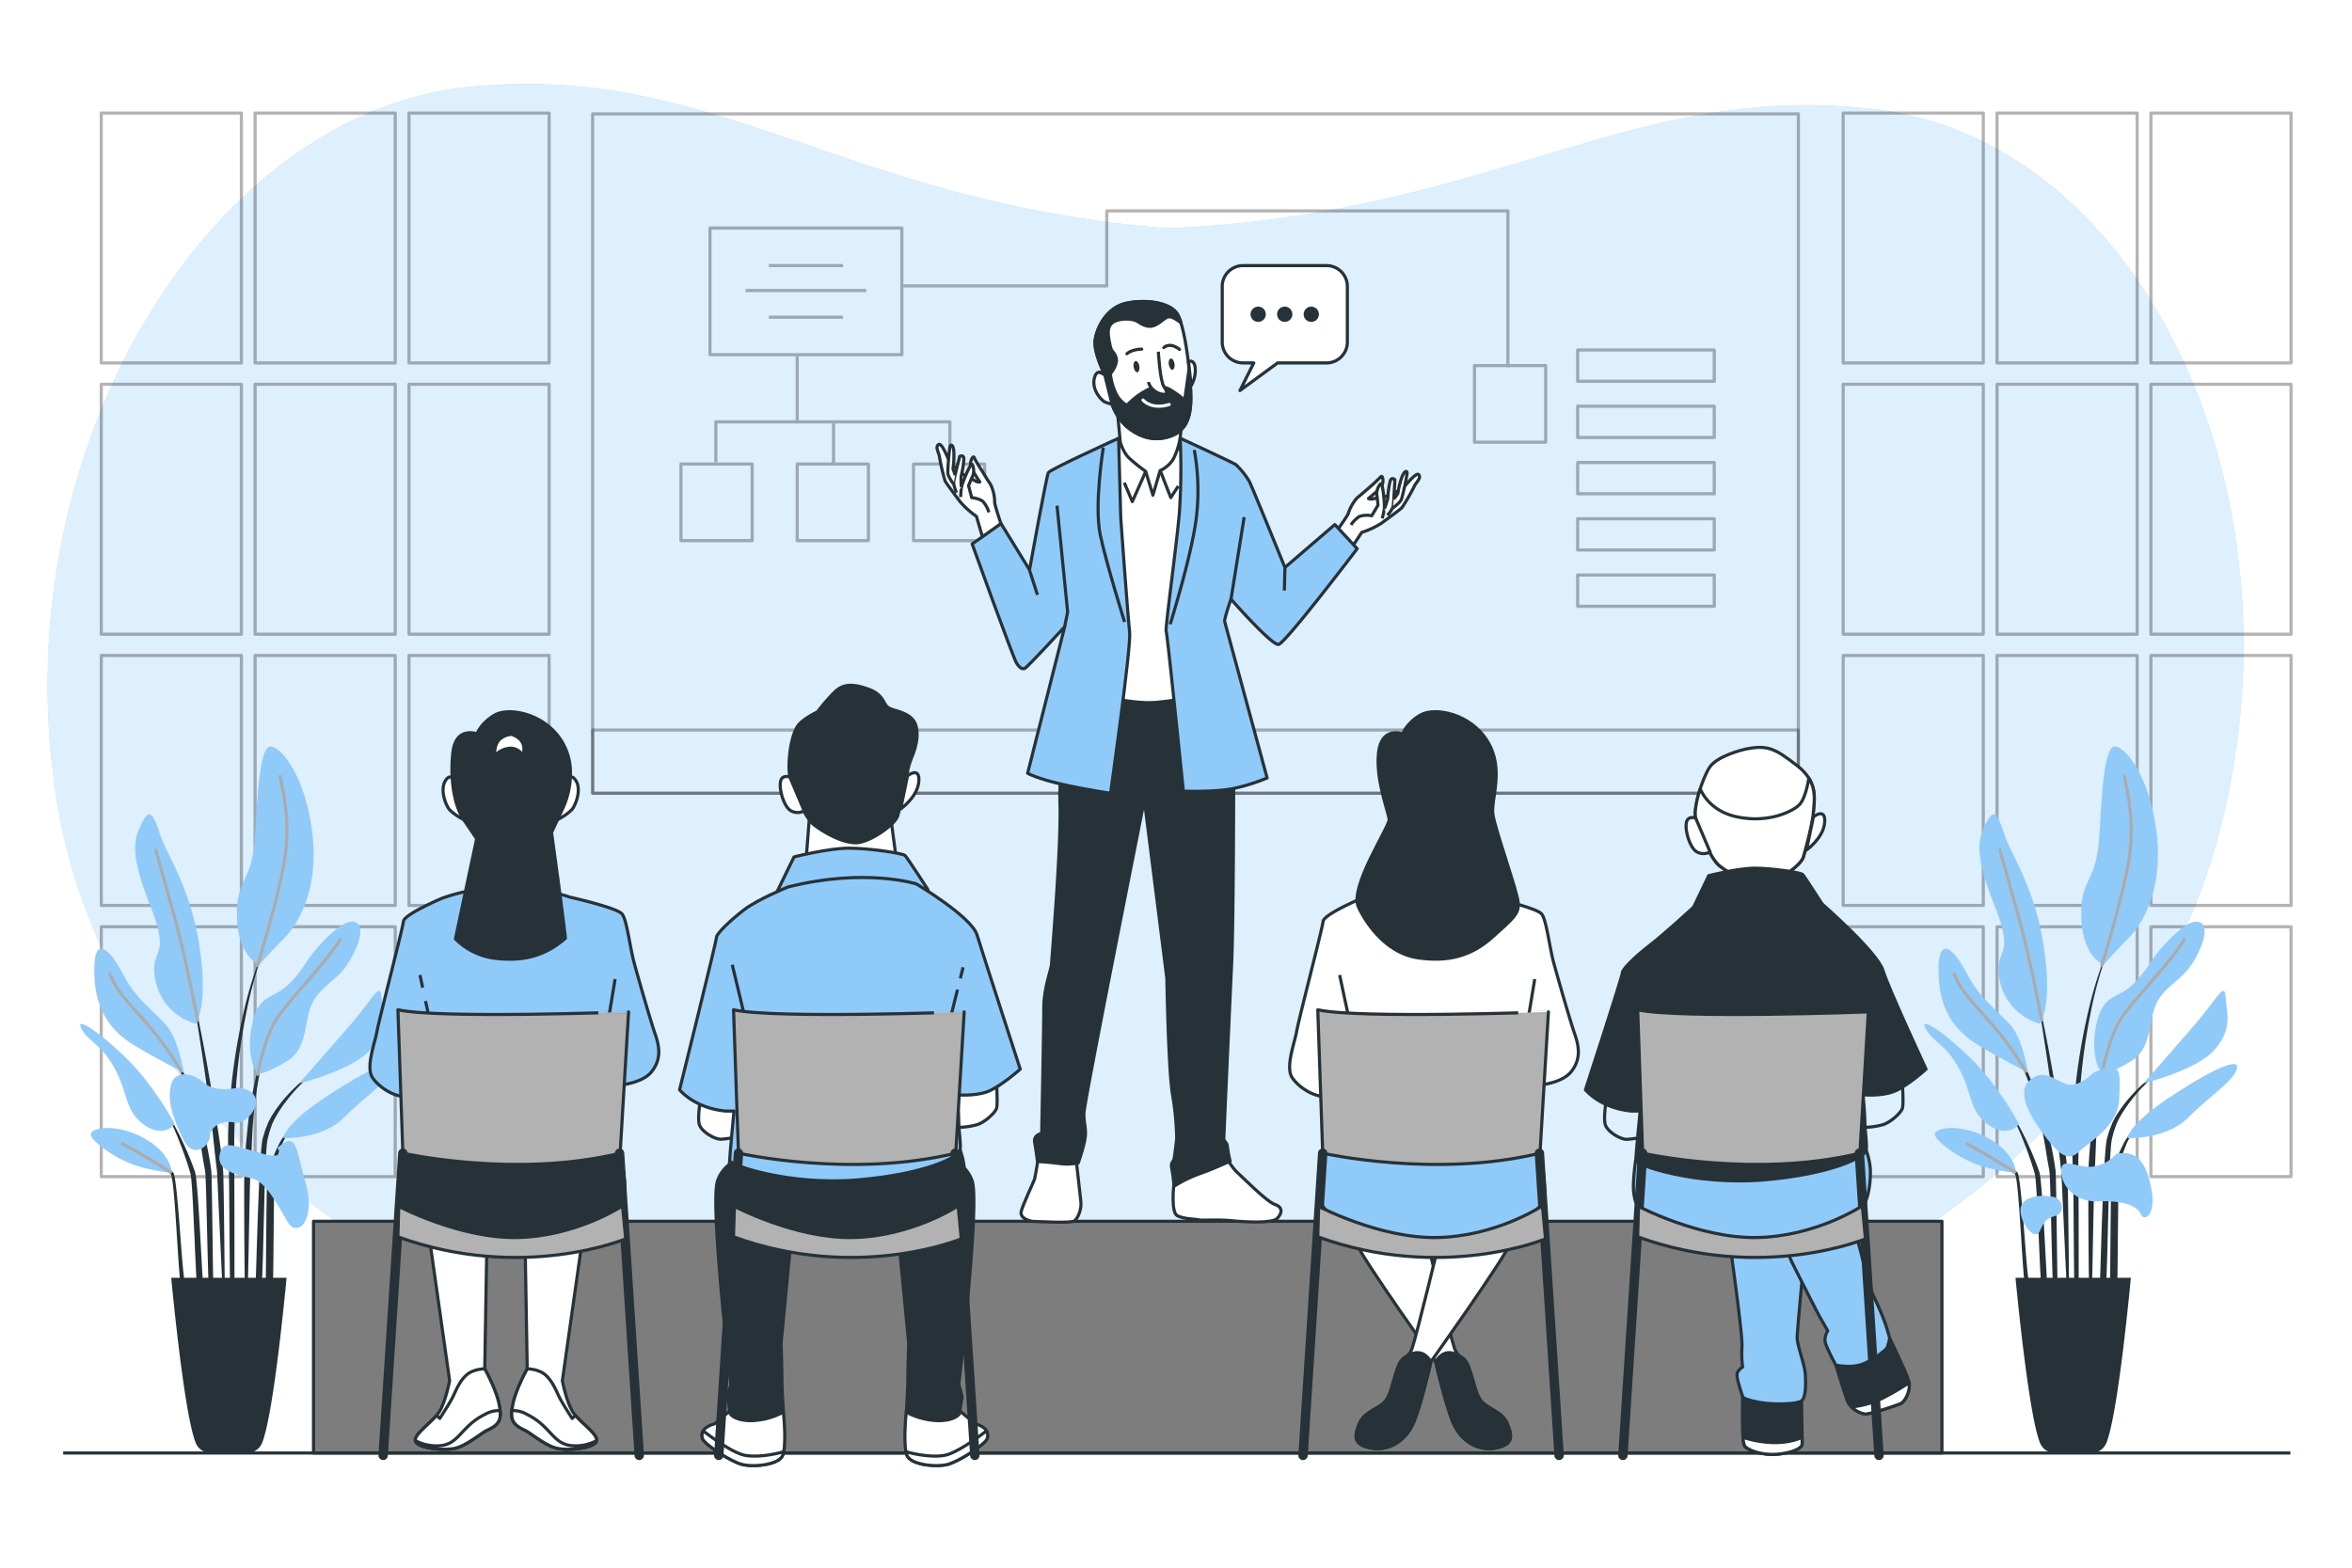 <svg class="animated" id="freepik_stories-seminar" xmlns="http://www.w3.org/2000/svg" viewBox="0 0 750 500" version="1.1" xmlns:xlink="http://www.w3.org/1999/xlink" xmlns:svgjs="http://svgjs.com/svgjs"><style>svg#freepik_stories-seminar:not(.animated) .animable {opacity: 0;}svg#freepik_stories-seminar.animated #freepik--background-simple--inject-143 {animation: 1s 1 forwards cubic-bezier(.36,-0.01,.5,1.38) slideLeft;animation-delay: 0s;}svg#freepik_stories-seminar.animated #freepik--Windows--inject-143 {animation: 1s 1 forwards cubic-bezier(.36,-0.01,.5,1.38) zoomIn;animation-delay: 0s;}svg#freepik_stories-seminar.animated #freepik--Floor--inject-143 {animation: 1s 1 forwards cubic-bezier(.36,-0.01,.5,1.38) slideLeft;animation-delay: 0s;}svg#freepik_stories-seminar.animated #freepik--Plants--inject-143 {animation: 1s 1 forwards cubic-bezier(.36,-0.01,.5,1.38) slideRight;animation-delay: 0s;}svg#freepik_stories-seminar.animated #freepik--Board--inject-143 {animation: 1s 1 forwards cubic-bezier(.36,-0.01,.5,1.38) zoomIn;animation-delay: 0s;}svg#freepik_stories-seminar.animated #freepik--Stage--inject-143 {animation: 1s 1 forwards cubic-bezier(.36,-0.01,.5,1.38) slideLeft;animation-delay: 0s;}svg#freepik_stories-seminar.animated #freepik--character-5--inject-143 {animation: 1s 1 forwards cubic-bezier(.36,-0.01,.5,1.38) slideLeft;animation-delay: 0s;}svg#freepik_stories-seminar.animated #freepik--character-4--inject-143 {animation: 1s 1 forwards cubic-bezier(.36,-0.01,.5,1.38) zoomIn;animation-delay: 0s;}svg#freepik_stories-seminar.animated #freepik--character-3--inject-143 {animation: 1s 1 forwards cubic-bezier(.36,-0.01,.5,1.38) slideUp;animation-delay: 0s;}svg#freepik_stories-seminar.animated #freepik--character-2--inject-143 {animation: 1s 1 forwards cubic-bezier(.36,-0.01,.5,1.38) slideLeft;animation-delay: 0s;}svg#freepik_stories-seminar.animated #freepik--character-1--inject-143 {animation: 1s 1 forwards cubic-bezier(.36,-0.01,.5,1.38) slideDown;animation-delay: 0s;}svg#freepik_stories-seminar.animated #freepik--speech-bubble--inject-143 {animation: 1s 1 forwards cubic-bezier(.36,-0.01,.5,1.38) fadeIn;animation-delay: 0s;}            @keyframes slideLeft {                0% {                    opacity: 0;                    transform: translateX(-30px);                }                100% {                    opacity: 1;                    transform: translateX(0);                }            }                    @keyframes zoomIn {                0% {                    opacity: 0;                    transform: scale(0.5);                }                100% {                    opacity: 1;                    transform: scale(1);                }            }                    @keyframes slideRight {                0% {                    opacity: 0;                    transform: translateX(30px);                }                100% {                    opacity: 1;                    transform: translateX(0);                }            }                    @keyframes slideUp {                0% {                    opacity: 0;                    transform: translateY(30px);                }                100% {                    opacity: 1;                    transform: inherit;                }            }                    @keyframes slideDown {                0% {                    opacity: 0;                    transform: translateY(-30px);                }                100% {                    opacity: 1;                    transform: translateY(0);                }            }                    @keyframes fadeIn {                0% {                    opacity: 0;                }                100% {                    opacity: 1;                }            }        </style><g id="freepik--background-simple--inject-143" style="transform-origin: 365.303px 230.166px 0px;" class="animable"><path d="M599.43,35.07C521.55,24.93,477.29,68.13,372.62,72.82,268.62,64.68,229,20.09,150.16,27.64,65.36,35.76-.32,146.26,18.37,256.8s134.52,172.33,193.73,172c47.33-.31,89.13-19.57,143.09-24.17,53.39,6.37,93.1,27,140.31,28.85,59.07,2.34,181.19-55.52,211.44-165.24S683.23,46,599.43,35.07Z" style="fill: rgb(144, 202, 249); transform-origin: 365.303px 230.166px 0px;" id="elxiu9rutvmq" class="animable"></path><g id="eli7k25x91zq"><path d="M599.43,35.07C521.55,24.93,477.29,68.13,372.62,72.82,268.62,64.68,229,20.09,150.16,27.64,65.36,35.76-.32,146.26,18.37,256.8s134.52,172.33,193.73,172c47.33-.31,89.13-19.57,143.09-24.17,53.39,6.37,93.1,27,140.31,28.85,59.07,2.34,181.19-55.52,211.44-165.24S683.23,46,599.43,35.07Z" style="fill: rgb(255, 255, 255); opacity: 0.7; transform-origin: 365.303px 230.166px 0px;" class="animable"></path></g></g><g id="freepik--Windows--inject-143" style="transform-origin: 381.425px 205.67px 0px;" class="animable"><g id="el35r8hy4bztz"><g style="opacity: 0.3; transform-origin: 659.155px 205.67px 0px;" class="animable"><rect x="587.75" y="36.05" width="44.68" height="79.71" style="fill: none; stroke: rgb(0, 0, 0); stroke-linejoin: round; transform-origin: 610.09px 75.905px 0px;" id="elx5wl38koodk" class="animable"></rect><rect x="636.81" y="36.05" width="44.68" height="79.71" style="fill: none; stroke: rgb(0, 0, 0); stroke-linejoin: round; transform-origin: 659.15px 75.905px 0px;" id="elzlv4dk2h8u" class="animable"></rect><rect x="685.88" y="36.05" width="44.68" height="79.71" style="fill: none; stroke: rgb(0, 0, 0); stroke-linejoin: round; transform-origin: 708.22px 75.905px 0px;" id="elg0b9agh2wb8" class="animable"></rect><rect x="587.75" y="122.56" width="44.68" height="79.71" style="fill: none; stroke: rgb(0, 0, 0); stroke-linejoin: round; transform-origin: 610.09px 162.415px 0px;" id="eldwu92huq81d" class="animable"></rect><rect x="636.81" y="122.56" width="44.68" height="79.71" style="fill: none; stroke: rgb(0, 0, 0); stroke-linejoin: round; transform-origin: 659.15px 162.415px 0px;" id="eltkgx1cw8p4q" class="animable"></rect><rect x="685.88" y="122.56" width="44.68" height="79.71" style="fill: none; stroke: rgb(0, 0, 0); stroke-linejoin: round; transform-origin: 708.22px 162.415px 0px;" id="el2kffy1rwpwa" class="animable"></rect><rect x="587.75" y="209.07" width="44.68" height="79.71" style="fill: none; stroke: rgb(0, 0, 0); stroke-linejoin: round; transform-origin: 610.09px 248.925px 0px;" id="elxaao9gy9q7e" class="animable"></rect><rect x="636.81" y="209.07" width="44.68" height="79.71" style="fill: none; stroke: rgb(0, 0, 0); stroke-linejoin: round; transform-origin: 659.15px 248.925px 0px;" id="elojed2kufnl9" class="animable"></rect><rect x="685.88" y="209.07" width="44.68" height="79.71" style="fill: none; stroke: rgb(0, 0, 0); stroke-linejoin: round; transform-origin: 708.22px 248.925px 0px;" id="el5nnusn29amm" class="animable"></rect><rect x="587.75" y="295.58" width="44.68" height="79.71" style="fill: none; stroke: rgb(0, 0, 0); stroke-linejoin: round; transform-origin: 610.09px 335.435px 0px;" id="elb4p7s51g896" class="animable"></rect><rect x="636.81" y="295.58" width="44.68" height="79.71" style="fill: none; stroke: rgb(0, 0, 0); stroke-linejoin: round; transform-origin: 659.15px 335.435px 0px;" id="elo32ennqe7gm" class="animable"></rect><rect x="685.88" y="295.58" width="44.68" height="79.71" style="fill: none; stroke: rgb(0, 0, 0); stroke-linejoin: round; transform-origin: 708.22px 335.435px 0px;" id="elfe4fctx3jh5" class="animable"></rect></g></g><g id="elft11mveuqze"><g style="opacity: 0.3; transform-origin: 103.695px 205.67px 0px;" class="animable"><rect x="32.29" y="36.05" width="44.68" height="79.71" style="fill: none; stroke: rgb(0, 0, 0); stroke-linejoin: round; transform-origin: 54.63px 75.905px 0px;" id="el4d9eq7c2gw3" class="animable"></rect><rect x="81.35" y="36.05" width="44.68" height="79.71" style="fill: none; stroke: rgb(0, 0, 0); stroke-linejoin: round; transform-origin: 103.69px 75.905px 0px;" id="ele7n5snq8q0v" class="animable"></rect><rect x="130.42" y="36.05" width="44.68" height="79.71" style="fill: none; stroke: rgb(0, 0, 0); stroke-linejoin: round; transform-origin: 152.76px 75.905px 0px;" id="elhyz9sznw01b" class="animable"></rect><rect x="32.29" y="122.56" width="44.68" height="79.71" style="fill: none; stroke: rgb(0, 0, 0); stroke-linejoin: round; transform-origin: 54.63px 162.415px 0px;" id="eljzx1y9wjly" class="animable"></rect><rect x="81.35" y="122.56" width="44.68" height="79.71" style="fill: none; stroke: rgb(0, 0, 0); stroke-linejoin: round; transform-origin: 103.69px 162.415px 0px;" id="elkzavqxmyakf" class="animable"></rect><rect x="130.42" y="122.56" width="44.68" height="79.71" style="fill: none; stroke: rgb(0, 0, 0); stroke-linejoin: round; transform-origin: 152.76px 162.415px 0px;" id="elwo86m7uzpp" class="animable"></rect><rect x="32.29" y="209.07" width="44.68" height="79.71" style="fill: none; stroke: rgb(0, 0, 0); stroke-linejoin: round; transform-origin: 54.63px 248.925px 0px;" id="eltz1ehiz139" class="animable"></rect><rect x="81.35" y="209.07" width="44.68" height="79.71" style="fill: none; stroke: rgb(0, 0, 0); stroke-linejoin: round; transform-origin: 103.69px 248.925px 0px;" id="elg005ol5d3ln" class="animable"></rect><rect x="130.42" y="209.07" width="44.68" height="79.71" style="fill: none; stroke: rgb(0, 0, 0); stroke-linejoin: round; transform-origin: 152.76px 248.925px 0px;" id="elhi005xd8e9g" class="animable"></rect><rect x="32.29" y="295.58" width="44.68" height="79.71" style="fill: none; stroke: rgb(0, 0, 0); stroke-linejoin: round; transform-origin: 54.63px 335.435px 0px;" id="elgvcar06s55w" class="animable"></rect><rect x="81.35" y="295.58" width="44.68" height="79.71" style="fill: none; stroke: rgb(0, 0, 0); stroke-linejoin: round; transform-origin: 103.69px 335.435px 0px;" id="ellz3tdzjm5rk" class="animable"></rect><rect x="130.42" y="295.58" width="44.68" height="79.71" style="fill: none; stroke: rgb(0, 0, 0); stroke-linejoin: round; transform-origin: 152.76px 335.435px 0px;" id="el6907m6nybin" class="animable"></rect></g></g></g><g id="freepik--Floor--inject-143" style="transform-origin: 375.255px 463.42px 0px;" class="animable"><line x1="20.15" y1="463.42" x2="730.36" y2="463.42" style="fill: none; stroke: rgb(38, 50, 56); stroke-linejoin: round; transform-origin: 375.255px 463.42px 0px;" id="ellhn9ipfc01g" class="animable"></line></g><g id="freepik--Plants--inject-143" style="transform-origin: 369.472px 350.757px 0px;" class="animable"><path d="M672.75,301.65h0a.09.09,0,0,0,0-.12.09.09,0,0,0-.13.05,129.3,129.3,0,0,0-6.8,21.32A199.32,199.32,0,0,0,662,345l-.54,5.59c-.08.93-.18,1.86-.25,2.8l-.15,2.8c-.08,1.87-.19,3.74-.25,5.61l0,5.62.07,2.8c0,.94.11,1.87.17,2.81.14,1.86.25,34.83.42,36.69.36,3.72.92,7.43,1.5,11.11a.1.1,0,1,0,.19,0h0c0-1.87-.08-3.73-.13-5.6s-.21-3.71-.19-5.57,0-34.82-.06-36.67l-.05-2.79.05-2.78,0-5.56.15-5.57.05-2.78c0-.93.11-1.85.16-2.78l.34-5.56a198,198,0,0,1,3.15-22A129.89,129.89,0,0,1,672.75,301.65Z" style="fill: rgb(38, 50, 56); transform-origin: 666.792px 361.24px 0px;" id="el0lwfdec0opgb" class="animable"></path><path d="M673.55,330.75a.1.1,0,1,0-.19-.07,129.8,129.8,0,0,0-6.3,28.66c-.49,4.87-1,9.75-1.1,14.64s0,40.89.52,45.78a.09.09,0,0,0,.09.09.09.09,0,0,0,.1-.09c.57-4.87.92-40.83,1.25-45.69s.39-9.74.71-14.6a146.44,146.44,0,0,1,4.92-28.72Z" style="fill: rgb(38, 50, 56); transform-origin: 669.741px 375.232px 0px;" id="el7ygo3dlxj0h" class="animable"></path><path d="M689.68,341a.1.1,0,0,0-.13,0,49.37,49.37,0,0,0-10.79,9.41,42.31,42.31,0,0,0-4.22,5.86l-.87,1.64-.67,1.7a15.23,15.23,0,0,0-.6,1.72c-.17.58-.36,1.16-.52,1.74-1.21,4.67-2,40.54-2.23,45.32a81.82,81.82,0,0,0,.53,14.34.11.11,0,0,0,.09.08.09.09,0,0,0,.11-.09l1.23-14.19c.49-4.69.79-40.5,1.8-45.08.12-.57.29-1.13.43-1.7a16,16,0,0,1,.5-1.67l.58-1.64.74-1.55a42.32,42.32,0,0,1,3.86-5.86,48.58,48.58,0,0,1,10.13-9.86h0A.09.09,0,0,0,689.68,341Z" style="fill: rgb(38, 50, 56); transform-origin: 679.637px 381.894px 0px;" id="elu9uh9rlj0k" class="animable"></path><path d="M681.87,359.21a15.78,15.78,0,0,0-4.9,5.9,34.45,34.45,0,0,0-2.75,7.22c-.19.62-.35,1.24-.48,1.87l-.44,1.89c-.23,1.27-.41,33.64-.48,34.93s-.05,2.57,0,3.85a34.89,34.89,0,0,0,.51,3.83s0,.08.08.08a.09.09,0,0,0,.11-.08,31.45,31.45,0,0,0,.68-3.77c.2-1.25.4-2.49.55-3.73s.34-2.47.44-3.72.26-33.58.53-34.79a33.65,33.65,0,0,1,2.11-7.16,15.73,15.73,0,0,1,4.11-6.15h0a.1.1,0,0,0,0-.13A.1.1,0,0,0,681.87,359.21Z" style="fill: rgb(38, 50, 56); transform-origin: 677.369px 388.996px 0px;" id="elteaglsosjp" class="animable"></path><path d="M659.25,373.42c-.53-6.3-1.57-12.53-2.55-18.77s-2.07-12.44-3.21-18.64-2.42-12.38-3.75-18.54a.1.1,0,0,0-.12-.08.1.1,0,0,0-.08.11c1.08,6.21,2.06,12.44,3,18.67s1.83,12.46,2.62,18.71,1.37,12.51,2.15,18.75l2.31,49.84a.09.09,0,0,0,.09.09.09.09,0,0,0,.1-.1c.08-1.58.08-3.16.12-4.74s-.07-3.16-.1-4.74C659.76,410.82,659.49,376.57,659.25,373.42Z" style="fill: rgb(38, 50, 56); transform-origin: 654.739px 370.474px 0px;" id="el19rg0exq94p" class="animable"></path><path d="M655.47,373.33c-.33-2.5-.79-5-1.27-7.45l-.88-3.67c-.29-1.23-.57-2.46-.93-3.67a103.38,103.38,0,0,0-4.81-14.32l-.75-1.73-.84-1.7c-.54-1.14-1.18-2.23-1.8-3.33a28.06,28.06,0,0,0-4.54-6,.11.11,0,0,0-.14,0,.09.09,0,0,0,0,.13h0a27.85,27.85,0,0,1,4.16,6.17c.55,1.12,1.13,2.22,1.59,3.37l.74,1.72.66,1.75a104.17,104.17,0,0,1,4.2,14.33c.57,2.42,1,4.89,1.42,7.33l.59,3.69c.21,1.23.48,2.45.65,3.68.39,2.47.84,36,1.27,38.48s.84,4.94,1.36,7.41a.11.11,0,0,0,.09.08.1.1,0,0,0,.1-.1c0-2.52,0-5-.17-7.55S655.73,375.83,655.47,373.33Z" style="fill: rgb(38, 50, 56); transform-origin: 647.911px 375.517px 0px;" id="elsdsyzp5c4be" class="animable"></path><path d="M650.26,373.65c-1.17-3.3-2.52-6.54-4-9.71a88.9,88.9,0,0,0-5-9.2.12.12,0,0,0-.14,0,.11.11,0,0,0,0,.14,86.71,86.71,0,0,1,4.28,9.48c1.28,3.22,2.43,6.49,3.4,9.81s1.69,37.8,2.57,41.13S653,422,654,425.33a.12.12,0,0,0,.1.08.11.11,0,0,0,.1-.1,50.43,50.43,0,0,0-1-10.48C652.64,411.36,651.42,377,650.26,373.65Z" style="fill: rgb(38, 50, 56); transform-origin: 647.649px 390.064px 0px;" id="el62jz8en6pyq" class="animable"></path><path d="M650,415.75a22.31,22.31,0,0,0-2.77-5.81c-1.13-1.83-2.45-34.65-4-36.11a19.24,19.24,0,0,0-2.57-1.94,10.74,10.74,0,0,0-2.91-1.31.1.1,0,0,0-.07.18h0a14.62,14.62,0,0,1,4.83,3.75c1.36,1.52,2.45,34.37,3.36,36.19s1.45,3.81,2.28,5.67c.37,1,.73,1.92,1.16,2.87a24.59,24.59,0,0,0,1.26,2.91h0a.08.08,0,0,0,.08.05.11.11,0,0,0,.11-.09,24.7,24.7,0,0,0-.12-3.22C650.52,417.85,650.3,416.8,650,415.75Z" style="fill: rgb(38, 50, 56); transform-origin: 644.204px 396.39px 0px;" id="eleac6u3uip4s" class="animable"></path><path d="M650.43,326.48A17.92,17.92,0,0,1,637.73,313c-2.38-11.12,5.3-6.36-1.58-23.82s-5.3-21.43-2.92-26.46,3.71-3.44,5.83,3.17,9.79,16.94,12.7,36.26S650.43,326.48,650.43,326.48Z" style="fill: rgb(144, 202, 249); transform-origin: 641.99px 293.12px 0px;" id="el1xwjszofqlb" class="animable"></path><path d="M670.81,307.69s-6.88-2.38-7.14-15.34,5-10.32,5.82-26.47,1.85-27.52,4.76-27.78S684.83,246,687.48,264s-3.44,29.9-8.73,35.2S670.81,307.69,670.81,307.69Z" style="fill: rgb(144, 202, 249); transform-origin: 675.891px 272.892px 0px;" id="elq7ujx9sb9v" class="animable"></path><path d="M646.73,342.09s-1.59-9.52-4.76-14-10.06-8.47-14.56-17.2-9.52-13-9.26-.53,5.82,18.79,12.7,23S646.73,342.09,646.73,342.09Z" style="fill: rgb(144, 202, 249); transform-origin: 632.435px 322.333px 0px;" id="elmxmlh9tx5lk" class="animable"></path><path d="M643.82,358.5s-6.35-12.17-15.61-21.17-16.67-13.5-14-9,5.82,4.24,10.32,12.18,3.18,13.76,9.53,18.25S643.82,358.5,643.82,358.5Z" style="fill: rgb(144, 202, 249); transform-origin: 628.739px 343.627px 0px;" id="elk3h81dtwim" class="animable"></path><path d="M643,374.11c-.27-.79-.53-6.61-9.53-11.38s-17.47-2.91-16.41-.53,6.62,6.36,12.17,8.74S643,374.11,643,374.11Z" style="fill: rgb(144, 202, 249); transform-origin: 629.985px 366.936px 0px;" id="el3x1e6vdhe5f" class="animable"></path><path d="M670.28,342.62s-4-5-1.85-15.61,6.88-7.94,12.17-13.5,4.23-6.35,9.53-12.17,10-9,12.17-6.61-1.06,9.79-4.23,14-8.21,6.35-10.59,11.65-1.32,13.76-7.41,17.72S670.28,342.62,670.28,342.62Z" style="fill: rgb(144, 202, 249); transform-origin: 685.401px 318.275px 0px;" id="elzzl96bxwrkn" class="animable"></path><path d="M683.51,345.53s9.53-10.85,16.41-18.78,9.52-14,9.79-8.74,2.38,9.53-3.18,16.41S683.51,345.53,683.51,345.53Z" style="fill: rgb(144, 202, 249); transform-origin: 696.918px 330.784px 0px;" id="elqqpwcawdy5" class="animable"></path><path d="M678.48,363s-.26-4.24,14.82-14,21.44-11.64,19.85-7.67-8.2,7.94-15.35,15.08S678.48,363,678.48,363Z" style="fill: rgb(144, 202, 249); transform-origin: 695.934px 351.196px 0px;" id="elv17i56b83h" class="animable"></path><path d="M651.06,325.35s-3.54-19-7.24-32.48-6.09-21.69-6.09-21.69" style="fill: none; stroke: rgb(171, 171, 171); stroke-linecap: round; stroke-linejoin: round; transform-origin: 644.395px 298.265px 0px;" id="eljr00dk3g62n" class="animable"></path><path d="M670.2,307.89s6.43-20.57,8.55-33-.27-21.7-1.32-27.26" style="fill: none; stroke: rgb(171, 171, 171); stroke-linecap: round; stroke-linejoin: round; transform-origin: 674.9px 277.76px 0px;" id="elmxpzo3f0hff" class="animable"></path><path d="M645.9,341.7a99.72,99.72,0,0,0-9.75-13.9c-5.83-6.88-10.33-10.58-13-17.2" style="fill: none; stroke: rgb(171, 171, 171); stroke-linecap: round; stroke-linejoin: round; transform-origin: 634.525px 326.15px 0px;" id="elwcj3zkm4coh" class="animable"></path><path d="M670.28,342.62s2.12-12.7,7.15-19.31,15.08-16.94,19.05-23.56" style="fill: none; stroke: rgb(171, 171, 171); stroke-linecap: round; stroke-linejoin: round; transform-origin: 683.38px 321.185px 0px;" id="elkspbwgctlh" class="animable"></path><path d="M642.4,373.82s-8.9-5.79-15.25-9" style="fill: none; stroke: rgb(171, 171, 171); stroke-linecap: round; stroke-linejoin: round; transform-origin: 634.775px 369.32px 0px;" id="elz8ode27smcd" class="animable"></path><path d="M666.92,463.42H655.27a5.12,5.12,0,0,1-4.72-3.14c-3.81-9.12-7.85-52.74-7.85-52.74h36.78s-4,43.62-7.84,52.74A5.13,5.13,0,0,1,666.92,463.42Z" style="fill: rgb(38, 50, 56); transform-origin: 661.09px 435.48px 0px;" id="eluz0201v137" class="animable"></path><path d="M667.74,342s-5,5.27-9,3.72-6.85-4.76-11.17-1.45S646.05,354,651,360.86s8.19,10,11.84,6.54,12.64-8.09,12.95-17.08S676.73,338.23,667.74,342Z" style="fill: rgb(144, 202, 249); transform-origin: 660.686px 354.622px 0px;" id="elh0rcr6wtwq7" class="animable"></path><path d="M674.87,368a11.94,11.94,0,0,1-7.13,4c-4.89,1-10.66-3.59-10.45,1.62s4.87,9.85,12,9.54,12.08,1.24,13.32,4,5,.31,3.41-8.06S681.37,366.74,674.87,368Z" style="fill: rgb(144, 202, 249); transform-origin: 671.845px 378.008px 0px;" id="elohpvycga4h" class="animable"></path><path d="M653.79,381.62a12.65,12.65,0,0,0-5.88.31c-3.41.93-4.34,3.41-3.1,6.82s4.34,6.5,5.58,4,1.54-4,5-4.95S657.82,381.62,653.79,381.62Z" style="fill: rgb(144, 202, 249); transform-origin: 650.885px 387.535px 0px;" id="el9knwuwieczn" class="animable"></path><path d="M84.65,301.65h0a.09.09,0,0,0-.05-.12.09.09,0,0,0-.13.05,129.3,129.3,0,0,0-6.8,21.32A199.32,199.32,0,0,0,73.92,345l-.54,5.59c-.08.93-.18,1.86-.25,2.8l-.15,2.8c-.08,1.87-.2,3.74-.25,5.61l0,5.62.07,2.8c0,.94.1,1.87.17,2.81.14,1.86.25,34.83.42,36.69.36,3.72.92,7.43,1.5,11.11a.1.1,0,0,0,.1.09.11.11,0,0,0,.09-.1h0c0-1.87-.09-3.73-.13-5.6s-.21-3.71-.19-5.57,0-34.82-.06-36.67l0-2.79,0-2.78,0-5.56.16-5.57,0-2.78c0-.93.11-1.85.16-2.78l.34-5.56a198,198,0,0,1,3.15-22A129.89,129.89,0,0,1,84.65,301.65Z" style="fill: rgb(38, 50, 56); transform-origin: 78.694px 361.219px 0px;" id="el6jvtbpp1n7m" class="animable"></path><path d="M85.45,330.75a.1.1,0,1,0-.19-.07A129.8,129.8,0,0,0,79,359.34c-.49,4.87-1,9.75-1.1,14.64s0,40.89.52,45.78a.09.09,0,0,0,.08.09.09.09,0,0,0,.11-.09c.57-4.87.91-40.83,1.25-45.69s.39-9.74.71-14.6a146.44,146.44,0,0,1,4.92-28.72Z" style="fill: rgb(38, 50, 56); transform-origin: 81.678px 375.233px 0px;" id="el4dwnpp65rvw" class="animable"></path><path d="M101.58,341a.11.11,0,0,0-.14,0,49.55,49.55,0,0,0-10.78,9.41,42.31,42.31,0,0,0-4.22,5.86l-.87,1.64-.67,1.7a15.23,15.23,0,0,0-.6,1.72c-.17.58-.37,1.16-.52,1.74-1.21,4.67-2,40.54-2.23,45.32a81.82,81.82,0,0,0,.53,14.34.11.11,0,0,0,.09.08.09.09,0,0,0,.11-.09l1.23-14.19c.49-4.69.79-40.5,1.79-45.08.13-.57.3-1.13.44-1.7a16,16,0,0,1,.5-1.67l.57-1.64.75-1.55A41.44,41.44,0,0,1,91.42,351a48.58,48.58,0,0,1,10.13-9.86h0A.09.09,0,0,0,101.58,341Z" style="fill: rgb(38, 50, 56); transform-origin: 91.523px 381.894px 0px;" id="el0zkotv8nbuoj" class="animable"></path><path d="M93.77,359.21a15.6,15.6,0,0,0-4.9,5.9,34.45,34.45,0,0,0-2.75,7.22c-.19.62-.35,1.24-.48,1.87l-.45,1.89c-.22,1.27-.4,33.64-.47,34.93s-.06,2.57,0,3.85a32.63,32.63,0,0,0,.51,3.83s0,.08.08.08a.09.09,0,0,0,.11-.08,33.57,33.57,0,0,0,.68-3.77c.2-1.25.4-2.49.55-3.73s.34-2.47.44-3.72.26-33.58.53-34.79a33.08,33.08,0,0,1,2.11-7.16,15.73,15.73,0,0,1,4.11-6.15h0a.11.11,0,0,0,0-.13A.1.1,0,0,0,93.77,359.21Z" style="fill: rgb(38, 50, 56); transform-origin: 89.266px 388.996px 0px;" id="ele6c9y1zwjy6" class="animable"></path><path d="M71.15,373.42c-.53-6.3-1.57-12.53-2.55-18.77S66.53,342.21,65.39,336,63,323.63,61.64,317.47a.11.11,0,0,0-.12-.08.1.1,0,0,0-.08.11c1.08,6.21,2.06,12.44,3,18.67s1.83,12.46,2.62,18.71,1.37,12.51,2.15,18.75l2.31,49.84a.09.09,0,0,0,.09.09.1.1,0,0,0,.1-.1c.08-1.58.08-3.16.12-4.74s-.07-3.16-.1-4.74C71.66,410.82,71.39,376.57,71.15,373.42Z" style="fill: rgb(38, 50, 56); transform-origin: 66.639px 370.475px 0px;" id="elj3abbtpdgl" class="animable"></path><path d="M67.37,373.33c-.33-2.5-.79-5-1.27-7.45l-.88-3.67c-.29-1.23-.57-2.46-.93-3.67a103.38,103.38,0,0,0-4.81-14.32l-.76-1.73-.83-1.7c-.54-1.14-1.18-2.23-1.8-3.33a28.06,28.06,0,0,0-4.54-6,.11.11,0,0,0-.14,0,.09.09,0,0,0,0,.13h0a27.85,27.85,0,0,1,4.16,6.17c.55,1.12,1.13,2.22,1.59,3.37l.74,1.72.66,1.75a104.17,104.17,0,0,1,4.2,14.33c.57,2.42.95,4.89,1.42,7.33l.59,3.69c.21,1.23.47,2.45.65,3.68.39,2.47.84,36,1.27,38.48s.84,4.94,1.36,7.41a.11.11,0,0,0,.09.08.1.1,0,0,0,.1-.1c0-2.52,0-5-.17-7.55S67.63,375.83,67.37,373.33Z" style="fill: rgb(38, 50, 56); transform-origin: 59.811px 375.517px 0px;" id="el8bhuxh2w6u9" class="animable"></path><path d="M62.16,373.65c-1.17-3.3-2.52-6.54-4-9.71a88.9,88.9,0,0,0-5-9.2.12.12,0,0,0-.14,0,.11.11,0,0,0,0,.14,86.71,86.71,0,0,1,4.28,9.48c1.28,3.22,2.43,6.49,3.4,9.81s1.69,37.8,2.57,41.13,1.68,6.69,2.7,10.06a.12.12,0,0,0,.1.08.12.12,0,0,0,.1-.1,50.43,50.43,0,0,0-1-10.48C64.54,411.36,63.32,377,62.16,373.65Z" style="fill: rgb(38, 50, 56); transform-origin: 59.584px 390.079px 0px;" id="el34uqocbmxnd" class="animable"></path><path d="M61.94,415.75a22.31,22.31,0,0,0-2.77-5.81c-1.13-1.83-2.45-34.65-4-36.11a19.24,19.24,0,0,0-2.57-1.94,10.74,10.74,0,0,0-2.91-1.31.11.11,0,0,0-.12.05.1.1,0,0,0,.05.13h0a14.48,14.48,0,0,1,4.82,3.75c1.37,1.52,2.46,34.37,3.37,36.19s1.45,3.81,2.28,5.67c.37,1,.73,1.92,1.16,2.87a23,23,0,0,0,1.26,2.91h0a.11.11,0,0,0,.09.05.09.09,0,0,0,.1-.09,21.63,21.63,0,0,0-.12-3.22A31.53,31.53,0,0,0,61.94,415.75Z" style="fill: rgb(38, 50, 56); transform-origin: 56.139px 396.389px 0px;" id="elm854f14j22" class="animable"></path><path d="M62.33,326.48A17.92,17.92,0,0,1,49.63,313c-2.38-11.12,5.29-6.36-1.59-23.82s-5.29-21.43-2.91-26.46,3.71-3.44,5.82,3.17,9.8,16.94,12.71,36.26S62.33,326.48,62.33,326.48Z" style="fill: rgb(144, 202, 249); transform-origin: 53.887px 293.12px 0px;" id="elyqrzsfrrchf" class="animable"></path><path d="M82.71,307.69s-6.88-2.38-7.15-15.34,5-10.32,5.83-26.47,1.85-27.52,4.76-27.78S96.73,246,99.38,264s-3.44,29.9-8.73,35.2S82.71,307.69,82.71,307.69Z" style="fill: rgb(144, 202, 249); transform-origin: 87.785px 272.892px 0px;" id="el7p6ujv5pzlk" class="animable"></path><path d="M58.63,342.09s-1.59-9.52-4.76-14-10.06-8.47-14.56-17.2-9.52-13-9.26-.53,5.82,18.79,12.7,23S58.63,342.09,58.63,342.09Z" style="fill: rgb(144, 202, 249); transform-origin: 44.335px 322.333px 0px;" id="elqcbnxa8mfl" class="animable"></path><path d="M55.72,358.5s-6.35-12.17-15.61-21.17-16.68-13.5-14-9,5.82,4.24,10.32,12.18,3.18,13.76,9.53,18.25S55.72,358.5,55.72,358.5Z" style="fill: rgb(144, 202, 249); transform-origin: 40.638px 343.627px 0px;" id="elngruxj3eo9" class="animable"></path><path d="M54.92,374.11c-.26-.79-.53-6.61-9.52-11.38S27.93,359.82,29,362.2s6.62,6.36,12.17,8.74S54.92,374.11,54.92,374.11Z" style="fill: rgb(144, 202, 249); transform-origin: 41.914px 366.936px 0px;" id="el0rpajcyj2ajd" class="animable"></path><path d="M82.18,342.62s-4-5-1.85-15.61,6.88-7.94,12.17-13.5,4.23-6.35,9.53-12.17,10-9,12.17-6.61-1.06,9.79-4.24,14-8.2,6.35-10.58,11.65S98.06,334.16,92,338.12,82.18,342.62,82.18,342.62Z" style="fill: rgb(144, 202, 249); transform-origin: 97.301px 318.275px 0px;" id="elvzld3goowjd" class="animable"></path><path d="M95.41,345.53s9.53-10.85,16.41-18.78,9.52-14,9.79-8.74,2.38,9.53-3.18,16.41S95.41,345.53,95.41,345.53Z" style="fill: rgb(144, 202, 249); transform-origin: 108.818px 330.784px 0px;" id="elo3uriaawsxj" class="animable"></path><path d="M90.38,363s-.26-4.24,14.82-14,21.44-11.64,19.85-7.67-8.2,7.94-15.35,15.08S90.38,363,90.38,363Z" style="fill: rgb(144, 202, 249); transform-origin: 107.834px 351.196px 0px;" id="elonhw3gcoko" class="animable"></path><path d="M63,325.35s-3.54-19-7.24-32.48-6.09-21.69-6.09-21.69" style="fill: none; stroke: rgb(171, 171, 171); stroke-linecap: round; stroke-linejoin: round; transform-origin: 56.335px 298.265px 0px;" id="elokam5linz9f" class="animable"></path><path d="M82.1,307.89s6.43-20.57,8.55-33-.27-21.7-1.33-27.26" style="fill: none; stroke: rgb(171, 171, 171); stroke-linecap: round; stroke-linejoin: round; transform-origin: 86.799px 277.76px 0px;" id="el1n9clyjpvh1" class="animable"></path><path d="M57.79,341.7A98.71,98.71,0,0,0,48,327.8c-5.82-6.88-10.32-10.58-13-17.2" style="fill: none; stroke: rgb(171, 171, 171); stroke-linecap: round; stroke-linejoin: round; transform-origin: 46.395px 326.15px 0px;" id="elna515vm0km" class="animable"></path><path d="M82.18,342.62s2.12-12.7,7.14-19.31,15.09-16.94,19.06-23.56" style="fill: none; stroke: rgb(171, 171, 171); stroke-linecap: round; stroke-linejoin: round; transform-origin: 95.28px 321.185px 0px;" id="elnwhwj22kg3" class="animable"></path><path d="M54.3,373.82s-8.9-5.79-15.25-9" style="fill: none; stroke: rgb(171, 171, 171); stroke-linecap: round; stroke-linejoin: round; transform-origin: 46.675px 369.32px 0px;" id="elt5w3fwv5r2" class="animable"></path><path d="M78.82,463.42H67.17a5.12,5.12,0,0,1-4.72-3.14c-3.81-9.12-7.85-52.74-7.85-52.74H91.38s-4,43.62-7.84,52.74A5.13,5.13,0,0,1,78.82,463.42Z" style="fill: rgb(38, 50, 56); transform-origin: 72.99px 435.48px 0px;" id="el2c1qxe6tobe" class="animable"></path><path d="M76,346.87s-7.16,1.89-10.94-1.5-9.42-4.15-10.56.75.38,9.81,3.78,17,8.58,2.18,8.67-.75,3.62-5.25,8-4.32S86.94,348.38,76,346.87Z" style="fill: rgb(144, 202, 249); transform-origin: 67.878px 354.726px 0px;" id="elg501puht9ap" class="animable"></path><path d="M88.45,366.11s3.26,4.14-5.35,1.69-12.31-4.45-13.1.7,6,6.28,10.53,7.41,8.29,9.06,11.31,14,9-.76,5.66-12.45S94.72,360.65,88.45,366.11Z" style="fill: rgb(144, 202, 249); transform-origin: 84.211px 377.808px 0px;" id="elnz75ri6ke48" class="animable"></path></g><g id="freepik--Board--inject-143" style="transform-origin: 381.22px 144.655px 0px;" class="animable"><g id="elygu5ooavdaf"><rect x="188.98" y="36.31" width="384.48" height="216.68" style="fill: none; stroke: rgb(0, 0, 0); stroke-linejoin: round; opacity: 0.3; transform-origin: 381.22px 144.65px 0px;" class="animable"></rect></g><g id="elactbivtqz9i"><rect x="188.98" y="232.84" width="384.48" height="20.16" style="fill: none; stroke: rgb(0, 0, 0); stroke-linejoin: round; opacity: 0.3; transform-origin: 381.22px 242.92px 0px;" class="animable"></rect></g><g id="eluktqvycm2d"><g style="opacity: 0.3; transform-origin: 381.89px 130.31px 0px;" class="animable"><rect x="226.4" y="72.73" width="61.18" height="40.38" style="fill: none; stroke: rgb(0, 0, 0); stroke-linejoin: round; transform-origin: 256.99px 92.92px 0px;" id="elezy20lh5v2b" class="animable"></rect><rect x="217.14" y="148" width="22.71" height="24.43" style="fill: none; stroke: rgb(0, 0, 0); stroke-linejoin: round; transform-origin: 228.495px 160.215px 0px;" id="eli9jrl1ccz6i" class="animable"></rect><rect x="254.21" y="148" width="22.71" height="24.43" style="fill: none; stroke: rgb(0, 0, 0); stroke-linejoin: round; transform-origin: 265.565px 160.215px 0px;" id="el9vea5a8bd7e" class="animable"></rect><rect x="291.29" y="148" width="22.71" height="24.43" style="fill: none; stroke: rgb(0, 0, 0); stroke-linejoin: round; transform-origin: 302.645px 160.215px 0px;" id="eln8s6rnzwvh" class="animable"></rect><rect x="470.18" y="116.6" width="22.71" height="24.43" style="fill: none; stroke: rgb(0, 0, 0); stroke-linejoin: round; transform-origin: 481.535px 128.815px 0px;" id="elkdpmusdbpbn" class="animable"></rect><polyline points="288.04 91.18 352.93 91.18 352.93 67.25 480.84 67.25 480.84 117.1" style="fill: none; stroke: rgb(0, 0, 0); stroke-linejoin: round; transform-origin: 384.44px 92.175px 0px;" id="el2vx6i2c4oth" class="animable"></polyline><rect x="503.08" y="111.62" width="43.56" height="9.97" style="fill: none; stroke: rgb(0, 0, 0); stroke-linejoin: round; transform-origin: 524.86px 116.605px 0px;" id="elcizollvabhl" class="animable"></rect><rect x="503.08" y="129.56" width="43.56" height="9.97" style="fill: none; stroke: rgb(0, 0, 0); stroke-linejoin: round; transform-origin: 524.86px 134.545px 0px;" id="el7oyyuym3mdn" class="animable"></rect><rect x="503.08" y="147.51" width="43.56" height="9.97" style="fill: none; stroke: rgb(0, 0, 0); stroke-linejoin: round; transform-origin: 524.86px 152.495px 0px;" id="elhjdet2zibda" class="animable"></rect><rect x="503.08" y="165.45" width="43.56" height="9.97" style="fill: none; stroke: rgb(0, 0, 0); stroke-linejoin: round; transform-origin: 524.86px 170.435px 0px;" id="el98oy6kirbdp" class="animable"></rect><rect x="503.08" y="183.4" width="43.56" height="9.97" style="fill: none; stroke: rgb(0, 0, 0); stroke-linejoin: round; transform-origin: 524.86px 188.385px 0px;" id="el73ylgqj2y5p" class="animable"></rect><line x1="254.21" y1="113.61" x2="254.21" y2="135.04" style="fill: none; stroke: rgb(0, 0, 0); stroke-linejoin: round; transform-origin: 254.21px 124.325px 0px;" id="el1v9e56765yjj" class="animable"></line><polyline points="228.26 147.51 228.26 134.55 302.9 134.55 302.9 147.51" style="fill: none; stroke: rgb(0, 0, 0); stroke-linejoin: round; transform-origin: 265.58px 141.03px 0px;" id="elia5e0swc1ai" class="animable"></polyline><line x1="265.8" y1="148" x2="265.8" y2="135.04" style="fill: none; stroke: rgb(0, 0, 0); stroke-linejoin: round; transform-origin: 265.8px 141.52px 0px;" id="elcf7jptaultl" class="animable"></line><line x1="245.17" y1="84.7" x2="268.81" y2="84.7" style="fill: none; stroke: rgb(0, 0, 0); stroke-linejoin: round; transform-origin: 256.99px 84.7px 0px;" id="elrsz5lul9c8" class="animable"></line><line x1="245.17" y1="101.15" x2="268.81" y2="101.15" style="fill: none; stroke: rgb(0, 0, 0); stroke-linejoin: round; transform-origin: 256.99px 101.15px 0px;" id="elu6xjpmpt9rg" class="animable"></line><line x1="237.76" y1="92.67" x2="276.22" y2="92.67" style="fill: none; stroke: rgb(0, 0, 0); stroke-linejoin: round; transform-origin: 256.99px 92.67px 0px;" id="elbr9ahn7saes" class="animable"></line></g></g></g><g id="freepik--Stage--inject-143" style="transform-origin: 359.605px 426.465px 0px;" class="animable"><rect x="99.97" y="389.52" width="519.27" height="73.89" style="fill: rgb(125, 125, 125); stroke: rgb(38, 50, 56); stroke-linejoin: round; transform-origin: 359.605px 426.465px 0px;" id="el2e6fmh54xr2" class="animable"></rect></g><g id="freepik--character-5--inject-143" style="transform-origin: 375.729px 242.984px 0px;" class="animable"><path d="M331.46,367.12s-1.34,8.29-1.57,9-3.81,8.29-4.26,10.31,2.47,3.14,4.26,3.14,11.66.67,12.78-.22,2.25-3.82,2-6.06-1.79-15.92-1.79-15.92Z" style="fill: rgb(255, 255, 255); stroke: rgb(38, 50, 56); stroke-linejoin: round; transform-origin: 335.144px 378.466px 0px;" id="elrngxxr4iecl" class="animable"></path><path d="M390.44,368.47s2.69,4.26,4,5.38,9.42,9.42,12.11,10.31,2.24,2.92.67,4.49-10.09,1.12-14.57.67-9.64,0-10.31-.25-4.93-.22-6.95-1.35-1.12-9.41-1.12-9.41Z" style="fill: rgb(255, 255, 255); stroke: rgb(38, 50, 56); stroke-linejoin: round; transform-origin: 391.277px 379.107px 0px;" id="elyrwvv4mbc6" class="animable"></path><path d="M342.67,221.28S337.52,241.91,338,256s-2.69,50.46-2.69,51.58-2.46,7.62-2.46,13.68-.68,40.22-.68,40.22-2.69.45-2.24,2.92.9,6.05.9,6.05,4,.22,7.17.67a16.9,16.9,0,0,0,5.83-.22s2-5.61,2.25-8.52-.45-3.9-.45-7.26,19.28-100,19.28-100l7.18,56.95s.45,28.9,1.8,37a94.67,94.67,0,0,1,1.34,14s-.67,6.05-.89,6.73-1.12,1.12-.68,2.91a43.35,43.35,0,0,1,.68,5.61,44.58,44.58,0,0,1,8.29-4c4.48-1.57,9.64-4,9.64-4a35.42,35.42,0,0,1-.9-4.71c0-1.12-1.12-1.57-1.12-2.46s1.8-41.13,2.47-55.26.67-63.23.67-63.23L388,221.28l-1.12-4.49-43.28-.22Z" style="fill: rgb(38, 50, 56); stroke: rgb(38, 50, 56); stroke-linejoin: round; transform-origin: 361.635px 297.445px 0px;" id="elc5dzs9eikwf" class="animable"></path><path d="M348.27,221.08s12.07,3.66,20.49,2.93,12.07-2.38,12.07-2.38L383,192.18l1.65-40.06.18-6.58s-11.15-3.3-14.45-3.66-13.16-.9-13.16-.9l-11,6Z" style="fill: rgb(255, 255, 255); stroke: rgb(38, 50, 56); stroke-linejoin: round; transform-origin: 365.525px 182.543px 0px;" id="elu92pkb9g5i" class="animable"></path><path d="M356.29,131l.95,10a14.27,14.27,0,0,0,2,4.2c1.36,1.76,6.1,5.15,6.1,5.15l2.3,7.58,2.3-7.85a9.41,9.41,0,0,0,4.2-3.66,23.88,23.88,0,0,0,2.17-6.63l.54-4.88s-5.55,2-9.75,1S356.29,131,356.29,131Z" style="fill: rgb(255, 255, 255); stroke: rgb(38, 50, 56); stroke-linejoin: round; transform-origin: 366.57px 144.465px 0px;" id="elvdn38epyyo" class="animable"></path><polyline points="365.37 150.33 361.07 159.99 358.51 153.95" style="fill: none; stroke: rgb(38, 50, 56); stroke-linejoin: round; transform-origin: 361.94px 155.16px 0px;" id="el4r0qvkngv63" class="animable"></polyline><polyline points="369.97 150.06 373.33 158.71 375.71 155.05" style="fill: none; stroke: rgb(38, 50, 56); stroke-linejoin: round; transform-origin: 372.84px 154.385px 0px;" id="el8c30cgiiin" class="animable"></polyline><path d="M352.27,119.5s-2.57-2.44-3.34,1.29,2.32,6.81,3.22,7.32a8.89,8.89,0,0,0,2.44.77,17.33,17.33,0,0,0,4.63,7.07c3.21,2.7,8.35,5.53,14.78,2.83s5.91-10.67,5.53-16.84-1.8-17.22-3.86-21.33-10.16-5.27-16.58-3.86-9.64,8.35-9.9,12.21S352.27,119.5,352.27,119.5Z" style="fill: rgb(255, 255, 255); stroke: rgb(38, 50, 56); stroke-linejoin: round; transform-origin: 364.269px 118.025px 0px;" id="elot9df5cges" class="animable"></path><path d="M352.27,119.5a3,3,0,0,0-1.6-.78Z" style="fill: rgb(255, 255, 255); stroke: rgb(38, 50, 56); stroke-linejoin: round; transform-origin: 351.47px 119.11px 0px;" id="elx93yxy8xho" class="animable"></path><path d="M359.22,136c3.21,2.7,8.35,5.53,14.78,2.83s5.91-10.67,5.53-16.84c-.08-1.18-.19-2.54-.34-4l-.05-.11-1.41,10s-.39-1-4.37-3.47-7.72,0-9.77,1.28a26.74,26.74,0,0,0-4.25,3.6,8.58,8.58,0,0,1-3.59-4,19.55,19.55,0,0,1-1.68-6.05s2.57-3.08,1.8-5.27-1.41-1.41-1.92-4-1.16-5.4.64-6.94,6.43-1.67,8.35-.39,3.73,2.06,5.92.77,3.08-2.7,4.62-2.31a10.8,10.8,0,0,1,3.11,1.9,16.35,16.35,0,0,0-.92-2.41c-2.06-4.12-10.16-5.27-16.58-3.86s-9.64,8.35-9.9,12.21,3.08,10.54,3.08,10.54l2.32,9.38A17.33,17.33,0,0,0,359.22,136Z" style="fill: rgb(38, 50, 56); stroke: rgb(38, 50, 56); stroke-linejoin: round; transform-origin: 364.453px 118.039px 0px;" id="elswub1llryv" class="animable"></path><path d="M369.37,112.17s.51,9.26,1.8,11.19,1.16,2.7-.9,2.31-4-2.57-4-3.85" style="fill: rgb(255, 255, 255); stroke: rgb(38, 50, 56); stroke-linejoin: round; transform-origin: 369.138px 118.969px 0px;" id="el2a7yzbde4bu" class="animable"></path><path d="M364.49,127.6s2.57,3.21,8.35,1.41" style="fill: none; stroke: rgb(255, 255, 255); stroke-linecap: round; stroke-linejoin: round; transform-origin: 368.665px 128.579px 0px;" id="elaulvl1cc29n" class="animable"></path><path d="M363.32,116.8c.15,1-.13,1.85-.64,1.93s-1-.66-1.19-1.64.14-1.85.64-1.93S363.17,115.82,363.32,116.8Z" style="fill: rgb(38, 50, 56); transform-origin: 362.398px 116.945px 0px;" id="el7vyonag8i9m" class="animable"></path><path d="M374.53,116c.16,1-.13,1.84-.64,1.92s-1-.66-1.19-1.64.14-1.85.64-1.93S374.38,115,374.53,116Z" style="fill: rgb(38, 50, 56); transform-origin: 373.61px 116.135px 0px;" id="elt4hfttus9jd" class="animable"></path><path d="M359.35,112.82s1.39-1.39,4.72-1.48" style="fill: none; stroke: rgb(38, 50, 56); stroke-linecap: round; stroke-linejoin: round; transform-origin: 361.71px 112.08px 0px;" id="elviaedsramy" class="animable"></path><path d="M371.12,110.87s1.76-1.94,5,.56" style="fill: none; stroke: rgb(38, 50, 56); stroke-linecap: round; stroke-linejoin: round; transform-origin: 373.62px 110.791px 0px;" id="elo4jdk74futj" class="animable"></path><path d="M379,115.32s1.86-.92,2.13,2.13a9.85,9.85,0,0,1-1.29,5.56Z" style="fill: rgb(255, 255, 255); stroke: rgb(38, 50, 56); stroke-linejoin: round; transform-origin: 380.076px 119.1px 0px;" id="elnleaji588yq" class="animable"></path><path d="M319.18,167s-2.17-6.37-2-6.91a13.67,13.67,0,0,0-1.22-5.42c-.81-1.35-.68-.94-1.9-3s-3-4.6-3.38-5.68-1.76,1.62-.95,3.25,2.71,4.47,2.71,4.47a2.13,2.13,0,0,1-1.36-.27,10,10,0,0,0-1.35-.68l-2.3-1.22s-3.52-3.12-4.07-3.39-2.84-7.18-4.06-6.36.14,2.57.27,3.92a72,72,0,0,0,1.76,7.59c.27.68,3.25,4.6,4.88,6.77a27.35,27.35,0,0,0,5.15,4.61l2.43,8.26Z" style="fill: rgb(255, 255, 255); stroke: rgb(38, 50, 56); stroke-linejoin: round; transform-origin: 308.988px 157.331px 0px;" id="elyj62g95viwb" class="animable"></path><path d="M306.32,158.53s.09-2,.27-3.14,3-8.19,3.48-7.23a5,5,0,0,1,.18,3.49c-.35.69-1.4,3.22-1.4,3.22l1,3.84s2.53.26,3.66,1.3a9.3,9.3,0,0,1,1.83,3.4" style="fill: rgb(255, 255, 255); stroke: rgb(38, 50, 56); stroke-linejoin: round; transform-origin: 310.83px 155.74px 0px;" id="elmcaxfdt0r2c" class="animable"></path><path d="M305,157.14s-1-2.36-.88-3.49,1.92-8.1,1.92-8.1,1.22-.61,1.31.69a27.88,27.88,0,0,1-.87,5.58,21.8,21.8,0,0,0,.09,3.57" style="fill: rgb(255, 255, 255); stroke: rgb(38, 50, 56); stroke-linejoin: round; transform-origin: 305.73px 151.274px 0px;" id="el1h4rp0tosnp" class="animable"></path><path d="M304.06,154.35s-1.83-2.35-1.83-3.58a79.37,79.37,0,0,1,.69-8.36c.27-.79,1-.61,1.22,1.39a27.7,27.7,0,0,1-.26,5.67l.7,2.09" style="fill: rgb(255, 255, 255); stroke: rgb(38, 50, 56); stroke-linejoin: round; transform-origin: 303.405px 148.162px 0px;" id="eloyxq48z16yf" class="animable"></path><path d="M356.7,139.77l.68,25.46s2.3,32,2.84,36.43S354.13,253,354.13,253s-7.59-1.09-15.44-2.85-11-3.52-11-3.52L339.5,199.9s-11.92,13-12.73,13.28-1.49,0-2.58-1.63S310,173.49,310,173.49l9.21-6.5,9.08,14.76s5.41-29.93,6-31S356.7,139.77,356.7,139.77Z" style="fill: rgb(144, 202, 249); stroke: rgb(38, 50, 56); stroke-linejoin: round; transform-origin: 335.126px 196.385px 0px;" id="eluwbuzrbmxa" class="animable"></path><path d="M351.82,142.74s-3,18.43-.94,28,7.72,27.63,7.72,27.63" style="fill: none; stroke: rgb(38, 50, 56); stroke-linejoin: round; transform-origin: 354.379px 170.555px 0px;" id="eli1fvq9ddgtj" class="animable"></path><polyline points="339.5 199.9 340.45 195.16 337.06 161.3" style="fill: none; stroke: rgb(38, 50, 56); stroke-linejoin: round; transform-origin: 338.755px 180.6px 0px;" id="elbflo5chy90i" class="animable"></polyline><line x1="328.26" y1="181.75" x2="330.83" y2="189.74" style="fill: none; stroke: rgb(38, 50, 56); stroke-linejoin: round; transform-origin: 329.545px 185.745px 0px;" id="elxneg8n1j7b" class="animable"></line><path d="M426,169.71s3.92-5.46,3.95-6a13.69,13.69,0,0,1,2.74-4.83c1.17-1.06.92-.71,2.68-2.3a65.33,65.33,0,0,0,4.89-4.46c.71-.92,1.22,2.06,0,3.38s-3.89,3.49-3.89,3.49a2,2,0,0,0,1.37.14,10,10,0,0,1,1.49-.26l2.56-.5s4.27-1.95,4.87-2.06,4.81-6,5.74-4.91-.88,2.43-1.4,3.68a69,69,0,0,1-3.89,6.75c-.45.57-4.45,3.46-6.63,5.06a27.44,27.44,0,0,1-6.26,2.92L429.47,177Z" style="fill: rgb(255, 255, 255); stroke: rgb(38, 50, 56); stroke-linejoin: round; transform-origin: 439.331px 164.133px 0px;" id="el47tvbqrljl3" class="animable"></path><path d="M440.77,165.35s.5-1.95.66-3.08-.46-8.7-1.23-7.93a4.85,4.85,0,0,0-1.18,3.28c.13.77.4,3.49.4,3.49l-2,3.39a7.87,7.87,0,0,0-3.88.19,9.18,9.18,0,0,0-2.74,2.72" style="fill: rgb(255, 255, 255); stroke: rgb(38, 50, 56); stroke-linejoin: round; transform-origin: 436.128px 160.848px 0px;" id="elo7suy3w9" class="animable"></path><path d="M442.43,164.39s1.68-1.94,1.84-3.08.52-8.31.52-8.31-1-.94-1.45.29a27.56,27.56,0,0,0-.79,5.59,22,22,0,0,1-1.12,3.39" style="fill: rgb(255, 255, 255); stroke: rgb(38, 50, 56); stroke-linejoin: round; transform-origin: 443.11px 158.523px 0px;" id="elftpffr1cf8" class="animable"></path><path d="M444.15,162s2.44-1.72,2.79-2.89a75.59,75.59,0,0,0,1.76-8.2c0-.83-.74-.87-1.57,1a28.26,28.26,0,0,0-1.39,5.49l-1.28,1.8" style="fill: rgb(255, 255, 255); stroke: rgb(38, 50, 56); stroke-linejoin: round; transform-origin: 446.425px 156.182px 0px;" id="elospdbfemmyg" class="animable"></path><path d="M376.34,139.77a211.74,211.74,0,0,1-.27,23.88c-.91,10.42-4.57,36.95-4.2,37.68s5.48,51,5.48,51,10.43.37,16.28-.91a61.34,61.34,0,0,0,10.43-3.29S390.71,199,390.52,198.22s2-7.14,2-7.14,13,14.82,15.18,14.46S432.78,175,432.78,175l-7.13-7.69L409.73,181s-10.24-25.24-11.34-27.44a25.19,25.19,0,0,0-4.21-5.3C393.63,147.73,376.34,139.77,376.34,139.77Z" style="fill: rgb(144, 202, 249); stroke: rgb(38, 50, 56); stroke-linejoin: round; transform-origin: 402.312px 196.075px 0px;" id="elrr6xt4vaqaj" class="animable"></path><path d="M380.83,143.52a73,73,0,0,1,.73,21c-1.28,11.71-8.41,34.57-8.41,34.57" style="fill: none; stroke: rgb(38, 50, 56); stroke-linejoin: round; transform-origin: 377.574px 171.305px 0px;" id="elyco6w8rvr" class="animable"></path><line x1="392.54" y1="191.08" x2="396.74" y2="164.93" style="fill: none; stroke: rgb(38, 50, 56); stroke-linejoin: round; transform-origin: 394.64px 178.005px 0px;" id="elyxrc2pkkrq" class="animable"></line><line x1="409.73" y1="181.02" x2="409.55" y2="188.34" style="fill: none; stroke: rgb(38, 50, 56); stroke-linejoin: round; transform-origin: 409.64px 184.68px 0px;" id="elmeb75fohm4j" class="animable"></line></g><g id="freepik--character-4--inject-143" style="transform-origin: 559.87px 351.275px 0px;" class="animable"><path d="M556.29,239s-8.78,2-11.18,5.79-5.19,12.77-4.39,16.17,4.59,12.77,7.58,15.17,9,5.79,13.38,5.79,12.58-5.79,13.37-8.59,3-10.78,3.2-14.37,1.8-9.38-5.19-14.77S563.68,237.38,556.29,239Z" style="fill: rgb(255, 255, 255); stroke: rgb(38, 50, 56); stroke-linejoin: round; transform-origin: 559.564px 260.145px 0px;" id="eljiojqaohbsn" class="animable"></path><path d="M575.05,273.31c.8-2.79,3-10.78,3.2-14.37.15-2.71,1.09-6.67-1.46-10.77-.23,1.74-1.19,6.28-2.73,8.18-1.8,2.19-9.79,6.38-20.17,4.19-7.47-1.58-10.59-6.36-11.75-8.92-1.15,3.59-1.88,7.37-1.42,9.32.8,3.39,4.59,12.77,7.58,15.17s9,5.79,13.38,5.79S574.26,276.11,575.05,273.31Z" style="fill: rgb(255, 255, 255); stroke: rgb(38, 50, 56); stroke-linejoin: round; transform-origin: 559.561px 265.035px 0px;" id="elmpsur6mmrqf" class="animable"></path><path d="M540.72,260.94s-2.6-1-3,1.59,1.2,8,3.4,9.19a4.43,4.43,0,0,0,4.19,0Z" style="fill: rgb(255, 255, 255); stroke: rgb(38, 50, 56); stroke-linejoin: round; transform-origin: 541.484px 266.498px 0px;" id="el31ftqd3fcci" class="animable"></path><path d="M578.25,260.54s4-3.2,3.59,1.79-5.79,8.79-5.79,8.79Z" style="fill: rgb(255, 255, 255); stroke: rgb(38, 50, 56); stroke-linejoin: round; transform-origin: 578.96px 265.325px 0px;" id="elp10t57o3dib" class="animable"></path><path d="M581,288.29s-5.59-8.79-6.19-9.39-9.58-2-15.17-2-14.77,2.39-14.77,2.39l-4.79,10S562.48,283.5,581,288.29Z" style="fill: rgb(38, 50, 56); stroke: rgb(38, 50, 56); stroke-linejoin: round; transform-origin: 560.54px 283.095px 0px;" id="elx9b84xdim7k" class="animable"></path><path d="M512.57,348.58S511,356.76,512,359s4.79,4.39,6.79,4.39a39.08,39.08,0,0,0,6.19-1l.8-11.58Z" style="fill: none; stroke: rgb(38, 50, 56); stroke-linejoin: round; transform-origin: 518.723px 355.985px 0px;" id="elpgeflgidxp" class="animable"></path><path d="M606.4,342.39s.8,9.58.2,11.18-4,4.59-6.39,5.19a23.6,23.6,0,0,1-6.39.8c-.6-.2-2.6-14.38-2.6-14.38Z" style="fill: none; stroke: rgb(38, 50, 56); stroke-linejoin: round; transform-origin: 599.022px 350.976px 0px;" id="elvircxq2rx3h" class="animable"></path><path d="M555.69,445.4s-.4,14.37.6,15.77,5.79,3.19,11,2.59,7.39-2.19,7.39-3.19-.2-13.78-.2-13.78S558.29,445.8,555.69,445.4Z" style="fill: rgb(38, 50, 56); stroke: rgb(38, 50, 56); stroke-linejoin: round; transform-origin: 565.146px 454.64px 0px;" id="el2uw73grega2" class="animable"></path><path d="M574.66,460.57c0-.22,0-1,0-2.14-6.87,3-14.7,1.33-18.83,0a7.62,7.62,0,0,0,.49,2.72c1,1.4,5.79,3.19,11,2.59S574.66,461.57,574.66,460.57Z" style="fill: rgb(255, 255, 255); stroke: rgb(38, 50, 56); stroke-linejoin: round; transform-origin: 565.245px 461.145px 0px;" id="el0vjss8u17frg" class="animable"></path><path d="M551.1,392.89s4.59,32.14,4.39,36.54a32.64,32.64,0,0,0,.2,6.58s-1.8,1-1.8,2.6,1.8,6.79,1.8,6.79-.2.8,5,1.79,12.38.6,13.78-.4,1.39-5.59,1.19-8.58-2.59-9.18-2.59-11.58,3.19-35.73,3.19-35.73S558.29,394.29,551.1,392.89Z" style="fill: rgb(144, 202, 249); stroke: rgb(38, 50, 56); stroke-linejoin: round; transform-origin: 563.68px 419.333px 0px;" id="elo13gqwfoyi" class="animable"></path><path d="M585.44,435.42s3,10,3.79,11.77,4,3.8,5.59,3.8,10.18-2.8,11.38-3.4,3.39-4.19,2.39-7.38-6-13.38-6-13.38Z" style="fill: rgb(38, 50, 56); stroke: rgb(38, 50, 56); stroke-linejoin: round; transform-origin: 597.142px 438.91px 0px;" id="elx9a3zhdfxdm" class="animable"></path><path d="M606.2,447.59c1.1-.55,3-3.62,2.57-6.58a88.14,88.14,0,0,1-8.56,5,31,31,0,0,1-9.8,2.73,8.11,8.11,0,0,0,4.41,2.26C596.42,451,605,448.19,606.2,447.59Z" style="fill: rgb(255, 255, 255); stroke: rgb(38, 50, 56); stroke-linejoin: round; transform-origin: 599.621px 446.005px 0px;" id="elbjsprtc44qd" class="animable"></path><path d="M571.26,402.28s7.79,15.57,9.18,18,2.4,4.2,2.4,4.2A5.28,5.28,0,0,0,582,428c.4,1.8,3.4,7.39,3.4,7.39s4.59,1,8.18-.2,7.79-4.6,8.19-5.39a17.71,17.71,0,0,0,.79-3,56.78,56.78,0,0,0-2.59-7.78c-1.8-4.4-3.79-7.79-4.59-11.58s-5.19-20-5.19-20l-23,5Z" style="fill: rgb(144, 202, 249); stroke: rgb(38, 50, 56); stroke-linejoin: round; transform-origin: 584.875px 411.61px 0px;" id="ellfdx4dmlv9j" class="animable"></path><path d="M521.55,370.14s-1,7-.6,10.18,1,7.18,11,11,20,6.38,28,5.79,22.76-4.2,26-5.79,5.85-4.63,8-6.71,2.76-9.66,2.37-12.66a23,23,0,0,0-1.2-5S561.48,375.73,521.55,370.14Z" style="fill: rgb(144, 202, 249); stroke: rgb(38, 50, 56); stroke-linejoin: round; transform-origin: 558.643px 382.072px 0px;" id="elgppup8gmjwe" class="animable"></path><path d="M540.12,289.28s-9.58,8.79-14,12.18-8.78,7.59-8.78,8.79-11.78,37.33-11.78,37.33,4.59,5.79,14.58,6.78H523s-1.4,14.38-1.4,15.78,18.77,8,40.73,6.18,32.34-7.38,32.74-9.38-.4-6-.4-9-.6-8.79-.6-8.79,5.59.6,9.78-1S614.18,341,614.18,341s-12-25.75-13.77-31.54S581,288.29,581,288.29,564.67,283.1,540.12,289.28Z" style="fill: rgb(38, 50, 56); stroke: rgb(38, 50, 56); stroke-linejoin: round; transform-origin: 559.87px 331.443px 0px;" id="el72j0m0joq0s" class="animable"></path><path d="M522.22,322.06l1.57,45.74s35.88,8.08,69.29,0l2.69-45.07S535.45,325,522.22,322.06Z" style="fill: rgb(178, 178, 178); stroke: rgb(38, 50, 56); stroke-linejoin: round; transform-origin: 558.995px 346.726px 0px;" id="elgd0yur1lrh" class="animable"></path><line x1="523.79" y1="367.8" x2="517.51" y2="464.18" style="fill: none; stroke: rgb(38, 50, 56); stroke-linecap: round; stroke-linejoin: round; stroke-width: 3px; transform-origin: 520.65px 415.99px 0px;" id="elfum5mfdn2wf" class="animable"></line><line x1="592.89" y1="367.8" x2="599.17" y2="464.18" style="fill: none; stroke: rgb(38, 50, 56); stroke-linecap: round; stroke-linejoin: round; stroke-width: 3px; transform-origin: 596.03px 415.99px 0px;" id="eln8sey5o80f" class="animable"></line><path d="M522.5,384.76s19.32,10.21,37.57,9.94c19-.28,33.78-10.11,33.78-10.11l1,10.52s-33,13.79-72.65-.65Z" style="fill: rgb(178, 178, 178); stroke: rgb(38, 50, 56); stroke-linejoin: round; transform-origin: 558.525px 392.82px 0px;" id="elvzlnrzcyyh" class="animable"></path></g><g id="freepik--character-3--inject-143" style="transform-origin: 457.269px 345.586px 0px;" class="animable"><path d="M454.23,392.27s8.27,34.14,9.58,37.77,2.82,1.62,4.51,6.06,2.07,8.28,3.95,10.71,6.77,3.43,8.27,7.07,2.45,6.66-3.38,7.88-11.09-2.23-13.53-7.48-5.83-20-5.83-20-22.93-32.11-25.57-38.17l-2.63-6.06Z" style="fill: rgb(255, 255, 255); stroke: rgb(38, 50, 56); stroke-linejoin: round; transform-origin: 455.639px 426.028px 0px;" id="el8sjd8jt18rg" class="animable"></path><path d="M465.88,433.07l.56.08a6.32,6.32,0,0,1,1.88,3c1.7,4.45,2.07,8.28,3.95,10.71s6.77,3.43,8.27,7.07,2.45,6.66-3.38,7.88-11.09-2.23-13.53-7.48-5.83-20-5.83-20C461.37,428.63,465.88,433.07,465.88,433.07Z" style="fill: rgb(38, 50, 56); stroke: rgb(38, 50, 56); stroke-linejoin: round; transform-origin: 469.739px 446.739px 0px;" id="elmi0c39sxwn" class="animable"></path><path d="M459.88,392.27s-8.27,34.14-9.59,37.77-2.82,1.62-4.51,6.06-2.07,8.28-3.95,10.71-6.77,3.43-8.27,7.07-2.44,6.66,3.38,7.88,11.09-2.23,13.54-7.48,5.82-20,5.82-20,22.94-32.11,25.57-38.17l2.63-6.06Z" style="fill: rgb(255, 255, 255); stroke: rgb(38, 50, 56); stroke-linejoin: round; transform-origin: 458.462px 426.028px 0px;" id="elnp1bklw4z4e" class="animable"></path><path d="M448.22,433.07l-.56.08a6.32,6.32,0,0,0-1.88,3c-1.69,4.45-2.07,8.28-3.95,10.71s-6.77,3.43-8.27,7.07-2.44,6.66,3.38,7.88,11.09-2.23,13.54-7.48,5.82-20,5.82-20C452.73,428.63,448.22,433.07,448.22,433.07Z" style="fill: rgb(38, 50, 56); stroke: rgb(38, 50, 56); stroke-linejoin: round; transform-origin: 444.362px 446.739px 0px;" id="elvz59mmdj8gl" class="animable"></path><path d="M434.13,286.53s-12,5.08-12.22,7.33S414,325.63,413.46,329s-3.76,11.47-1.32,14.85,6.77,5.64,9.59,5.83a4.3,4.3,0,0,0,3.94-1.5l-2.44,16.54s-3.76,11.65-2.82,16.35,4.14,9.4,22,13.35,28.2,1.88,34.78-1.13,14.47-6.77,15.22-11.47-2.25-19.55-2.25-19.55l-1.51-16s9-.19,12.41-4.52,2.25-8.64.94-12.4-5.26-17.48-6.58-22.37-2.26-13.35-3.76-15.41-16.73-5.45-16.73-5.45S455.37,278.83,434.13,286.53Z" style="fill: rgb(255, 255, 255); stroke: rgb(38, 50, 56); stroke-linejoin: round; transform-origin: 457.269px 339.797px 0px;" id="elfz53hnrnjv" class="animable"></path><line x1="427.18" y1="310.97" x2="431.31" y2="330.33" style="fill: none; stroke: rgb(38, 50, 56); stroke-linejoin: round; transform-origin: 429.245px 320.65px 0px;" id="elurl9njz6atm" class="animable"></line><line x1="489.39" y1="312.28" x2="486.57" y2="329.39" style="fill: none; stroke: rgb(38, 50, 56); stroke-linejoin: round; transform-origin: 487.98px 320.835px 0px;" id="elpeu12ux9sna" class="animable"></line><path d="M492.4,381.83c.62-3.88-1.32-14.71-2-18.34-22.38,6.28-54.06,2.16-67,0l-.18,1.21s-3.76,11.65-2.82,16.35,4.14,9.4,22,13.35,28.2,1.88,34.78-1.13S491.65,386.53,492.4,381.83Z" style="fill: rgb(144, 202, 249); stroke: rgb(38, 50, 56); stroke-linejoin: round; transform-origin: 456.385px 380.033px 0px;" id="el13c5jkztohph" class="animable"></path><path d="M447.29,234.09s-6.77-2.63-7.71,6,3.2,19,3.39,21.24-12.79,21.62-9.78,28,9.59,14.85,19,16.17,16.73-.38,23.68-6.58,8.46-7.52,8.27-10.9-7.33-23.31-8.08-28.2,3.76-14.29-1.69-23.31-16.92-11.09-21.43-8.46S447.29,234.09,447.29,234.09Z" style="fill: rgb(38, 50, 56); stroke: rgb(38, 50, 56); stroke-linejoin: round; transform-origin: 458.446px 266.455px 0px;" id="elzv1m9v2no1n" class="animable"></path><path d="M420.21,322.06l1.57,45.74s35.88,8.08,69.29,0l2.69-45.07S433.44,325,420.21,322.06Z" style="fill: rgb(178, 178, 178); stroke: rgb(38, 50, 56); stroke-linejoin: round; transform-origin: 456.985px 346.726px 0px;" id="elqh1b6ea2p2" class="animable"></path><line x1="421.78" y1="367.8" x2="415.51" y2="464.18" style="fill: none; stroke: rgb(38, 50, 56); stroke-linecap: round; stroke-linejoin: round; stroke-width: 3px; transform-origin: 418.645px 415.99px 0px;" id="el57umn5e0ujl" class="animable"></line><line x1="490.88" y1="367.8" x2="497.16" y2="464.18" style="fill: none; stroke: rgb(38, 50, 56); stroke-linecap: round; stroke-linejoin: round; stroke-width: 3px; transform-origin: 494.02px 415.99px 0px;" id="ellsjbhxzfsc" class="animable"></line><path d="M420.49,384.76s19.32,10.21,37.57,9.94c19-.28,33.78-10.11,33.78-10.11l1,10.52s-33,13.79-72.64-.65Z" style="fill: rgb(178, 178, 178); stroke: rgb(38, 50, 56); stroke-linejoin: round; transform-origin: 456.52px 392.82px 0px;" id="elo9crtkn28fr" class="animable"></path></g><g id="freepik--character-2--inject-143" style="transform-origin: 271.015px 343.009px 0px;" class="animable"><polygon points="258.29 258.4 256.79 277.43 286.13 276.43 283.88 259.53 258.29 258.4" style="fill: rgb(255, 255, 255); stroke: rgb(38, 50, 56); stroke-linejoin: round; transform-origin: 271.46px 267.915px 0px;" id="elljjlf9ir1ri" class="animable"></polygon><path d="M292,231.23c-1.37-4.12-6.85-4.34-8.68-5.49s-1.37-4.11-6.4-5.94-8-1.6-10.52.69a59.2,59.2,0,0,0-5.7,6.54c-2.68,1.34-5.36,3-6.41,4.66-2.4,3.79-3.18,12.76-2.38,16.15s4.59,12.78,7.59,15.17,9,5.79,13.37,5.79,12.58-5.79,13.38-8.58,3-10.78,3.19-14.38a23.13,23.13,0,0,1,1.42-4.55C291.27,240.14,293.32,235.34,292,231.23Z" style="fill: rgb(38, 50, 56); stroke: rgb(38, 50, 56); stroke-linejoin: round; transform-origin: 272.022px 243.69px 0px;" id="el47kz14qmc4o" class="animable"></path><path d="M251.86,247.84s-2.59-1-3,1.6,1.19,8,3.39,9.18a4.42,4.42,0,0,0,4.19,0Z" style="fill: rgb(255, 255, 255); stroke: rgb(38, 50, 56); stroke-linejoin: round; transform-origin: 252.618px 253.399px 0px;" id="elkvohkh9a0vr" class="animable"></path><path d="M289.39,247.44s4-3.19,3.6,1.8S287.2,258,287.2,258Z" style="fill: rgb(255, 255, 255); stroke: rgb(38, 50, 56); stroke-linejoin: round; transform-origin: 290.109px 252.218px 0px;" id="el7h18vir8kgp" class="animable"></path><path d="M295.92,283.77s-6.61-10.23-7.32-10.92-11.33-2.33-17.94-2.33-17.46,2.79-17.46,2.79l-5.67,11.62S274,278.19,295.92,283.77Z" style="fill: rgb(144, 202, 249); stroke: rgb(38, 50, 56); stroke-linejoin: round; transform-origin: 271.725px 277.725px 0px;" id="elnzkguctoknh" class="animable"></path><path d="M223.71,348.58s-1.59,8.18-.6,10.38,4.8,4.39,6.79,4.39a38.86,38.86,0,0,0,6.19-1l.8-11.58Z" style="fill: rgb(255, 255, 255); stroke: rgb(38, 50, 56); stroke-linejoin: round; transform-origin: 229.838px 355.965px 0px;" id="ellernkkxppin" class="animable"></path><path d="M317.54,342.39s.8,9.58.2,11.18-4,4.59-6.39,5.19a23.56,23.56,0,0,1-6.39.8c-.6-.2-2.59-14.38-2.59-14.38Z" style="fill: rgb(255, 255, 255); stroke: rgb(38, 50, 56); stroke-linejoin: round; transform-origin: 310.167px 350.976px 0px;" id="el63byh5oevf" class="animable"></path><path d="M234.31,448.65l-6.5,5.5s-5,1-3.76,4.75c.58,1.73,9.26,7.51,13,8.26s10.51,0,12.26-2.5.5-14.26.5-14.26Z" style="fill: rgb(255, 255, 255); stroke: rgb(38, 50, 56); stroke-linejoin: round; transform-origin: 237.047px 458.044px 0px;" id="elel8askdcvmq" class="animable"></path><path d="M249.32,464.66a4.48,4.48,0,0,0,.59-1.65c-3.25.95-8.66,1.85-12.35,1.15s-10-5.24-13.33-7.78a3,3,0,0,0-.18,2.52c.58,1.73,9.26,7.51,13,8.26S247.57,467.16,249.32,464.66Z" style="fill: rgb(255, 255, 255); stroke: rgb(38, 50, 56); stroke-linejoin: round; transform-origin: 236.882px 461.909px 0px;" id="elvfsid5snya" class="animable"></path><path d="M239.56,368.61s-8.25.75-10.75,8,4.25,65,4.25,65-1.25,3.75-1,4.5.75,4.75.75,4.75,1.25,2.25,6.75,2.25a23.05,23.05,0,0,0,10.26-2.75s-.5-7.25-.5-10.76-.25-11.25-.25-11.25l4.25-44.27S257.07,370.86,239.56,368.61Z" style="fill: rgb(38, 50, 56); stroke: rgb(38, 50, 56); stroke-linejoin: round; transform-origin: 240.956px 410.86px 0px;" id="elpms51y3m8o" class="animable"></path><path d="M304.48,448.65l6.51,5.5s5,1,3.75,4.75c-.58,1.73-9.26,7.51-13,8.26s-10.5,0-12.26-2.5-.5-14.26-.5-14.26Z" style="fill: rgb(255, 255, 255); stroke: rgb(38, 50, 56); stroke-linejoin: round; transform-origin: 301.742px 458.044px 0px;" id="elt8pz9ct1q2i" class="animable"></path><path d="M289.47,464.66a4.87,4.87,0,0,1-.59-1.65c3.25.95,8.66,1.85,12.35,1.15s10-5.24,13.33-7.78a2.93,2.93,0,0,1,.18,2.52c-.58,1.73-9.26,7.51-13,8.26S291.23,467.16,289.47,464.66Z" style="fill: rgb(255, 255, 255); stroke: rgb(38, 50, 56); stroke-linejoin: round; transform-origin: 301.912px 461.909px 0px;" id="el49scv32ycor" class="animable"></path><path d="M299.23,368.61s8.25.75,10.76,8-4.26,65-4.26,65,1.25,3.75,1,4.5-.75,4.75-.75,4.75-1.25,2.25-6.75,2.25A23.05,23.05,0,0,1,289,450.4s.5-7.25.5-10.76.26-11.25.26-11.25l-4.26-44.27S281.72,370.86,299.23,368.61Z" style="fill: rgb(38, 50, 56); stroke: rgb(38, 50, 56); stroke-linejoin: round; transform-origin: 297.852px 410.86px 0px;" id="elr71qqkah1k" class="animable"></path><path d="M232.7,370.14s-1,7-.6,10.18,1,7.18,11,11,20,6.38,27.95,5.79,22.75-4.2,26-5.79,5.85-4.63,8-6.71,2.77-9.66,2.37-12.66a23,23,0,0,0-1.2-5S272.62,375.73,232.7,370.14Z" style="fill: rgb(38, 50, 56); stroke: rgb(38, 50, 56); stroke-linejoin: round; transform-origin: 269.77px 382.072px 0px;" id="elst7mi5j1z4f" class="animable"></path><path d="M251.26,282.9s-9.58,3.89-14,7.28-8.79,7.59-8.79,8.79-11.77,48.61-11.77,48.61,4.59,5.79,14.57,6.78h2.79s-1.39,14.38-1.39,15.78,18.76,8,40.72,6.18,32.34-7.38,32.74-9.38-.4-6-.4-9-.6-8.79-.6-8.79,5.59.6,9.79-1S325.33,341,325.33,341s-12-37-13.78-42.82-19.36-16.27-19.36-16.27S275.82,276.71,251.26,282.9Z" style="fill: rgb(144, 202, 249); stroke: rgb(38, 50, 56); stroke-linejoin: round; transform-origin: 271.015px 328.251px 0px;" id="elwws3iunbiks" class="animable"></path><line x1="233.5" y1="307.7" x2="238.32" y2="327.82" style="fill: none; stroke: rgb(38, 50, 56); stroke-linejoin: round; transform-origin: 235.91px 317.76px 0px;" id="elim3g0zzh1ef" class="animable"></line><line x1="305.33" y1="315.63" x2="302.29" y2="327.82" style="fill: none; stroke: rgb(38, 50, 56); stroke-linejoin: round; transform-origin: 303.81px 321.725px 0px;" id="el3ghsx9o6usn" class="animable"></line><line x1="307.11" y1="308.51" x2="306.23" y2="312.04" style="fill: none; stroke: rgb(38, 50, 56); stroke-linejoin: round; transform-origin: 306.67px 310.275px 0px;" id="elqnrbeisob3b" class="animable"></line><path d="M233.91,322.06l1.57,45.74s35.87,8.08,69.29,0l2.69-45.07S247.14,325,233.91,322.06Z" style="fill: rgb(178, 178, 178); stroke: rgb(38, 50, 56); stroke-linejoin: round; transform-origin: 270.685px 346.726px 0px;" id="elfxj6l1hp9s9" class="animable"></path><line x1="235.48" y1="367.8" x2="229.2" y2="464.18" style="fill: none; stroke: rgb(38, 50, 56); stroke-linecap: round; stroke-linejoin: round; stroke-width: 3px; transform-origin: 232.34px 415.99px 0px;" id="el83glbsldymf" class="animable"></line><line x1="304.57" y1="367.8" x2="310.85" y2="464.18" style="fill: none; stroke: rgb(38, 50, 56); stroke-linecap: round; stroke-linejoin: round; stroke-width: 3px; transform-origin: 307.71px 415.99px 0px;" id="elyoe3is6otwb" class="animable"></line><path d="M234.18,384.76S253.5,395,271.75,394.7c19-.28,33.78-10.11,33.78-10.11l1,10.52s-33,13.79-72.64-.65Z" style="fill: rgb(178, 178, 178); stroke: rgb(38, 50, 56); stroke-linejoin: round; transform-origin: 270.21px 392.82px 0px;" id="el82z8m3rfmxy" class="animable"></path></g><g id="freepik--character-1--inject-143" style="transform-origin: 164.023px 345.597px 0px;" class="animable"><path d="M155.4,456.11c-2,.93-6.64,5-10.37,5.81s-11.19,0-12.43-2.07c-1.11-1.85,4-5.35,6.64-8.44a10.79,10.79,0,0,0,.82-1.1c2.07-3.32,3.31-9.95,3.31-9.95l-7.87-55.55,19.9,2.9-.83,48.92s3.55,6.32,4.56,11.19C160.06,452.33,159.52,454.25,155.4,456.11Z" style="fill: rgb(255, 255, 255); stroke: rgb(38, 50, 56); stroke-linejoin: round; transform-origin: 145.983px 423.52px 0px;" id="eltfbegld60l" class="animable"></path><path d="M155.4,456.11c-2,.93-6.64,5-10.37,5.81s-11.19,0-12.43-2.07a1,1,0,0,1-.14-.37c-.35-1.91,4.33-5.17,6.78-8.07l1,1s3.07-4.72,4.1-6.77,2.05-4.92,4.3-7,5.92-2.07,5.92-2.07,3.55,6.32,4.56,11.19a18.9,18.9,0,0,1,.33,2.06C159.77,453,158.83,454.57,155.4,456.11Z" style="fill: rgb(255, 255, 255); stroke: rgb(38, 50, 56); stroke-linejoin: round; transform-origin: 145.975px 449.4px 0px;" id="eltjju5wym6si" class="animable"></path><path d="M155.4,456.11c-2,.93-6.64,5-10.37,5.81s-11.19,0-12.43-2.07a1,1,0,0,1-.14-.37,14.19,14.19,0,0,0,8.41,1.55c5.73-.83,6.35-6.35,13.93-10a8.39,8.39,0,0,1,4.66-1.11C159.77,453,158.83,454.57,155.4,456.11Z" style="fill: rgb(255, 255, 255); stroke: rgb(38, 50, 56); stroke-linejoin: round; transform-origin: 145.988px 456.068px 0px;" id="elvu5tlnea74q" class="animable"></path><path d="M167.29,456.11c2,.93,6.64,5,10.37,5.81s11.2,0,12.44-2.07c1.1-1.85-4-5.35-6.64-8.44a9.48,9.48,0,0,1-.82-1.1c-2.07-3.32-3.32-9.95-3.32-9.95l7.88-55.55-19.91,2.9.83,48.92s-3.54,6.32-4.56,11.19C162.63,452.33,163.18,454.25,167.29,456.11Z" style="fill: rgb(255, 255, 255); stroke: rgb(38, 50, 56); stroke-linejoin: round; transform-origin: 176.712px 423.52px 0px;" id="eldmlk7x2rfhg" class="animable"></path><path d="M167.29,456.11c2,.93,6.64,5,10.37,5.81s11.2,0,12.44-2.07a1,1,0,0,0,.14-.37c.34-1.91-4.33-5.17-6.78-8.07l-1,1s-3.07-4.72-4.09-6.77-2.06-4.92-4.31-7-5.92-2.07-5.92-2.07-3.54,6.32-4.56,11.19a18.69,18.69,0,0,0-.32,2.06C162.92,453,163.87,454.57,167.29,456.11Z" style="fill: rgb(255, 255, 255); stroke: rgb(38, 50, 56); stroke-linejoin: round; transform-origin: 176.726px 449.4px 0px;" id="el46ftrcixbbi" class="animable"></path><path d="M167.29,456.11c2,.93,6.64,5,10.37,5.81s11.2,0,12.44-2.07a1,1,0,0,0,.14-.37,14.23,14.23,0,0,1-8.41,1.55c-5.73-.83-6.36-6.35-13.94-10a8.37,8.37,0,0,0-4.65-1.11C162.92,453,163.87,454.57,167.29,456.11Z" style="fill: rgb(255, 255, 255); stroke: rgb(38, 50, 56); stroke-linejoin: round; transform-origin: 176.711px 456.068px 0px;" id="el8gbe1wuqw8m" class="animable"></path><path d="M140.87,286.53s-12,5.08-12.22,7.33-7.89,31.77-8.45,35.15-3.76,11.47-1.32,14.85,6.77,5.64,9.59,5.83a4.3,4.3,0,0,0,3.94-1.5L130,364.73s-3.76,11.65-2.82,16.35,4.14,9.4,22,13.35,28.2,1.88,34.78-1.13,14.47-6.77,15.22-11.47-2.25-19.55-2.25-19.55l-1.51-16s9-.19,12.41-4.52,2.25-8.64.94-12.4-5.26-17.48-6.58-22.37-2.26-13.35-3.76-15.41-16.73-5.45-16.73-5.45S162.11,278.83,140.87,286.53Z" style="fill: rgb(144, 202, 249); stroke: rgb(38, 50, 56); stroke-linejoin: round; transform-origin: 164.023px 339.804px 0px;" id="elc8zct55gaho" class="animable"></path><line x1="135.69" y1="319.26" x2="138.05" y2="330.33" style="fill: none; stroke: rgb(38, 50, 56); stroke-linejoin: round; transform-origin: 136.87px 324.795px 0px;" id="elzcnw8vdrh7" class="animable"></line><line x1="133.92" y1="310.97" x2="134.78" y2="315.01" style="fill: none; stroke: rgb(38, 50, 56); stroke-linejoin: round; transform-origin: 134.35px 312.99px 0px;" id="elpiwxg7ndd28" class="animable"></line><line x1="196.14" y1="312.28" x2="193.32" y2="329.39" style="fill: none; stroke: rgb(38, 50, 56); stroke-linejoin: round; transform-origin: 194.73px 320.835px 0px;" id="elkbplgz3iiq" class="animable"></line><path d="M199.14,381.83c.62-3.88-1.32-14.71-2-18.34-22.38,6.28-54.06,2.16-67,0l-.18,1.21s-3.76,11.65-2.82,16.35,4.14,9.4,22,13.35,28.2,1.88,34.78-1.13S198.39,386.53,199.14,381.83Z" style="fill: rgb(38, 50, 56); stroke: rgb(38, 50, 56); stroke-linejoin: round; transform-origin: 163.125px 380.033px 0px;" id="elmsht8dahz3e" class="animable"></path><path d="M144.9,249.47s-1-3.35-2.84-.51,0,7.74,1.29,9.29a17,17,0,0,0,4.44,3.09l1.75-2.06Z" style="fill: rgb(255, 255, 255); stroke: rgb(38, 50, 56); stroke-linejoin: round; transform-origin: 145.412px 254.579px 0px;" id="el9pf12qrxaef" class="animable"></path><path d="M180.79,249.47s1-3.35,2.84-.51,0,7.74-1.29,9.29a17,17,0,0,1-4.44,3.09l-1.76-2.06Z" style="fill: rgb(255, 255, 255); stroke: rgb(38, 50, 56); stroke-linejoin: round; transform-origin: 180.273px 254.579px 0px;" id="el5ipjxslzl63" class="animable"></path><path d="M152,267.5l-6.77,31.94A21.53,21.53,0,0,0,157,305.52c9.23,1.29,16.46-.33,23.3-6.26-1.12-10.08-4.43-33.74-4.43-33.74l3.42-7.32a26.65,26.65,0,0,0,2.6-12.5,19.21,19.21,0,0,0-2.71-9.17c-5.45-9-16.92-11.09-21.43-8.46s-5.64,6-5.64,6-6.76-2.63-7.7,6,.49,16.86,3.38,21.24Z" style="fill: rgb(38, 50, 56); stroke: rgb(38, 50, 56); stroke-linejoin: round; transform-origin: 163.015px 266.475px 0px;" id="elj4fod455vdc" class="animable"></path><path d="M163.22,234.24a5.94,5.94,0,0,0-4.38,2.07,6.38,6.38,0,0,0-1,4.64,7.37,7.37,0,0,1,4.91-2.32,4.26,4.26,0,0,1,3.87,2.32S168.9,236.31,163.22,234.24Z" style="fill: rgb(255, 255, 255); stroke: rgb(38, 50, 56); stroke-linejoin: round; transform-origin: 162.411px 237.595px 0px;" id="el1f54rh349e5" class="animable"></path><path d="M126.89,322.06l1.57,45.74s35.88,8.08,69.29,0l2.69-45.07S140.12,325,126.89,322.06Z" style="fill: rgb(178, 178, 178); stroke: rgb(38, 50, 56); stroke-linejoin: round; transform-origin: 163.665px 346.726px 0px;" id="el6frm2svm1t" class="animable"></path><line x1="128.46" y1="367.8" x2="122.18" y2="464.18" style="fill: none; stroke: rgb(38, 50, 56); stroke-linecap: round; stroke-linejoin: round; stroke-width: 3px; transform-origin: 125.32px 415.99px 0px;" id="el7pj42jzr0kp" class="animable"></line><line x1="197.56" y1="367.8" x2="203.84" y2="464.18" style="fill: none; stroke: rgb(38, 50, 56); stroke-linecap: round; stroke-linejoin: round; stroke-width: 3px; transform-origin: 200.7px 415.99px 0px;" id="eliwnfimucjjf" class="animable"></line><path d="M127.16,384.76s19.32,10.21,37.57,9.94c19-.28,33.79-10.11,33.79-10.11l1,10.52s-33,13.79-72.65-.65Z" style="fill: rgb(178, 178, 178); stroke: rgb(38, 50, 56); stroke-linejoin: round; transform-origin: 163.195px 392.82px 0px;" id="el99ms9acc5vj" class="animable"></path></g><g id="freepik--speech-bubble--inject-143" style="transform-origin: 409.69px 104.635px 0px;" class="animable"><path d="M423,84.71H396.38a6.64,6.64,0,0,0-6.64,6.64v17.76a6.64,6.64,0,0,0,6.64,6.64h3.42l-4.41,8.81,12-8.81H423a6.64,6.64,0,0,0,6.64-6.64V91.35A6.64,6.64,0,0,0,423,84.71Z" style="fill: rgb(255, 255, 255); stroke: rgb(38, 50, 56); stroke-linejoin: round; transform-origin: 409.69px 104.635px 0px;" id="elfi8ueb5ibde" class="animable"></path><circle cx="401.21" cy="100.23" r="1.94" style="fill: rgb(38, 50, 56); stroke: rgb(38, 50, 56); stroke-linejoin: round; transform-origin: 401.21px 100.23px 0px;" id="elj61d92ojsh" class="animable"></circle><circle cx="409.67" cy="100.23" r="1.94" style="fill: rgb(38, 50, 56); stroke: rgb(38, 50, 56); stroke-linejoin: round; transform-origin: 409.67px 100.23px 0px;" id="el2frp2gebpg4" class="animable"></circle><circle cx="418.14" cy="100.23" r="1.94" style="fill: rgb(38, 50, 56); stroke: rgb(38, 50, 56); stroke-linejoin: round; transform-origin: 418.14px 100.23px 0px;" id="eln410mfxrbsc" class="animable"></circle></g><defs>     <filter id="active" height="200%">         <feMorphology in="SourceAlpha" result="DILATED" operator="dilate" radius="2"></feMorphology>                <feFlood flood-color="#32DFEC" flood-opacity="1" result="PINK"></feFlood>        <feComposite in="PINK" in2="DILATED" operator="in" result="OUTLINE"></feComposite>        <feMerge>            <feMergeNode in="OUTLINE"></feMergeNode>            <feMergeNode in="SourceGraphic"></feMergeNode>        </feMerge>    </filter>    <filter id="hover" height="200%">        <feMorphology in="SourceAlpha" result="DILATED" operator="dilate" radius="2"></feMorphology>                <feFlood flood-color="#ff0000" flood-opacity="0.5" result="PINK"></feFlood>        <feComposite in="PINK" in2="DILATED" operator="in" result="OUTLINE"></feComposite>        <feMerge>            <feMergeNode in="OUTLINE"></feMergeNode>            <feMergeNode in="SourceGraphic"></feMergeNode>        </feMerge>            <feColorMatrix type="matrix" values="0   0   0   0   0                0   1   0   0   0                0   0   0   0   0                0   0   0   1   0 "></feColorMatrix>    </filter></defs></svg>